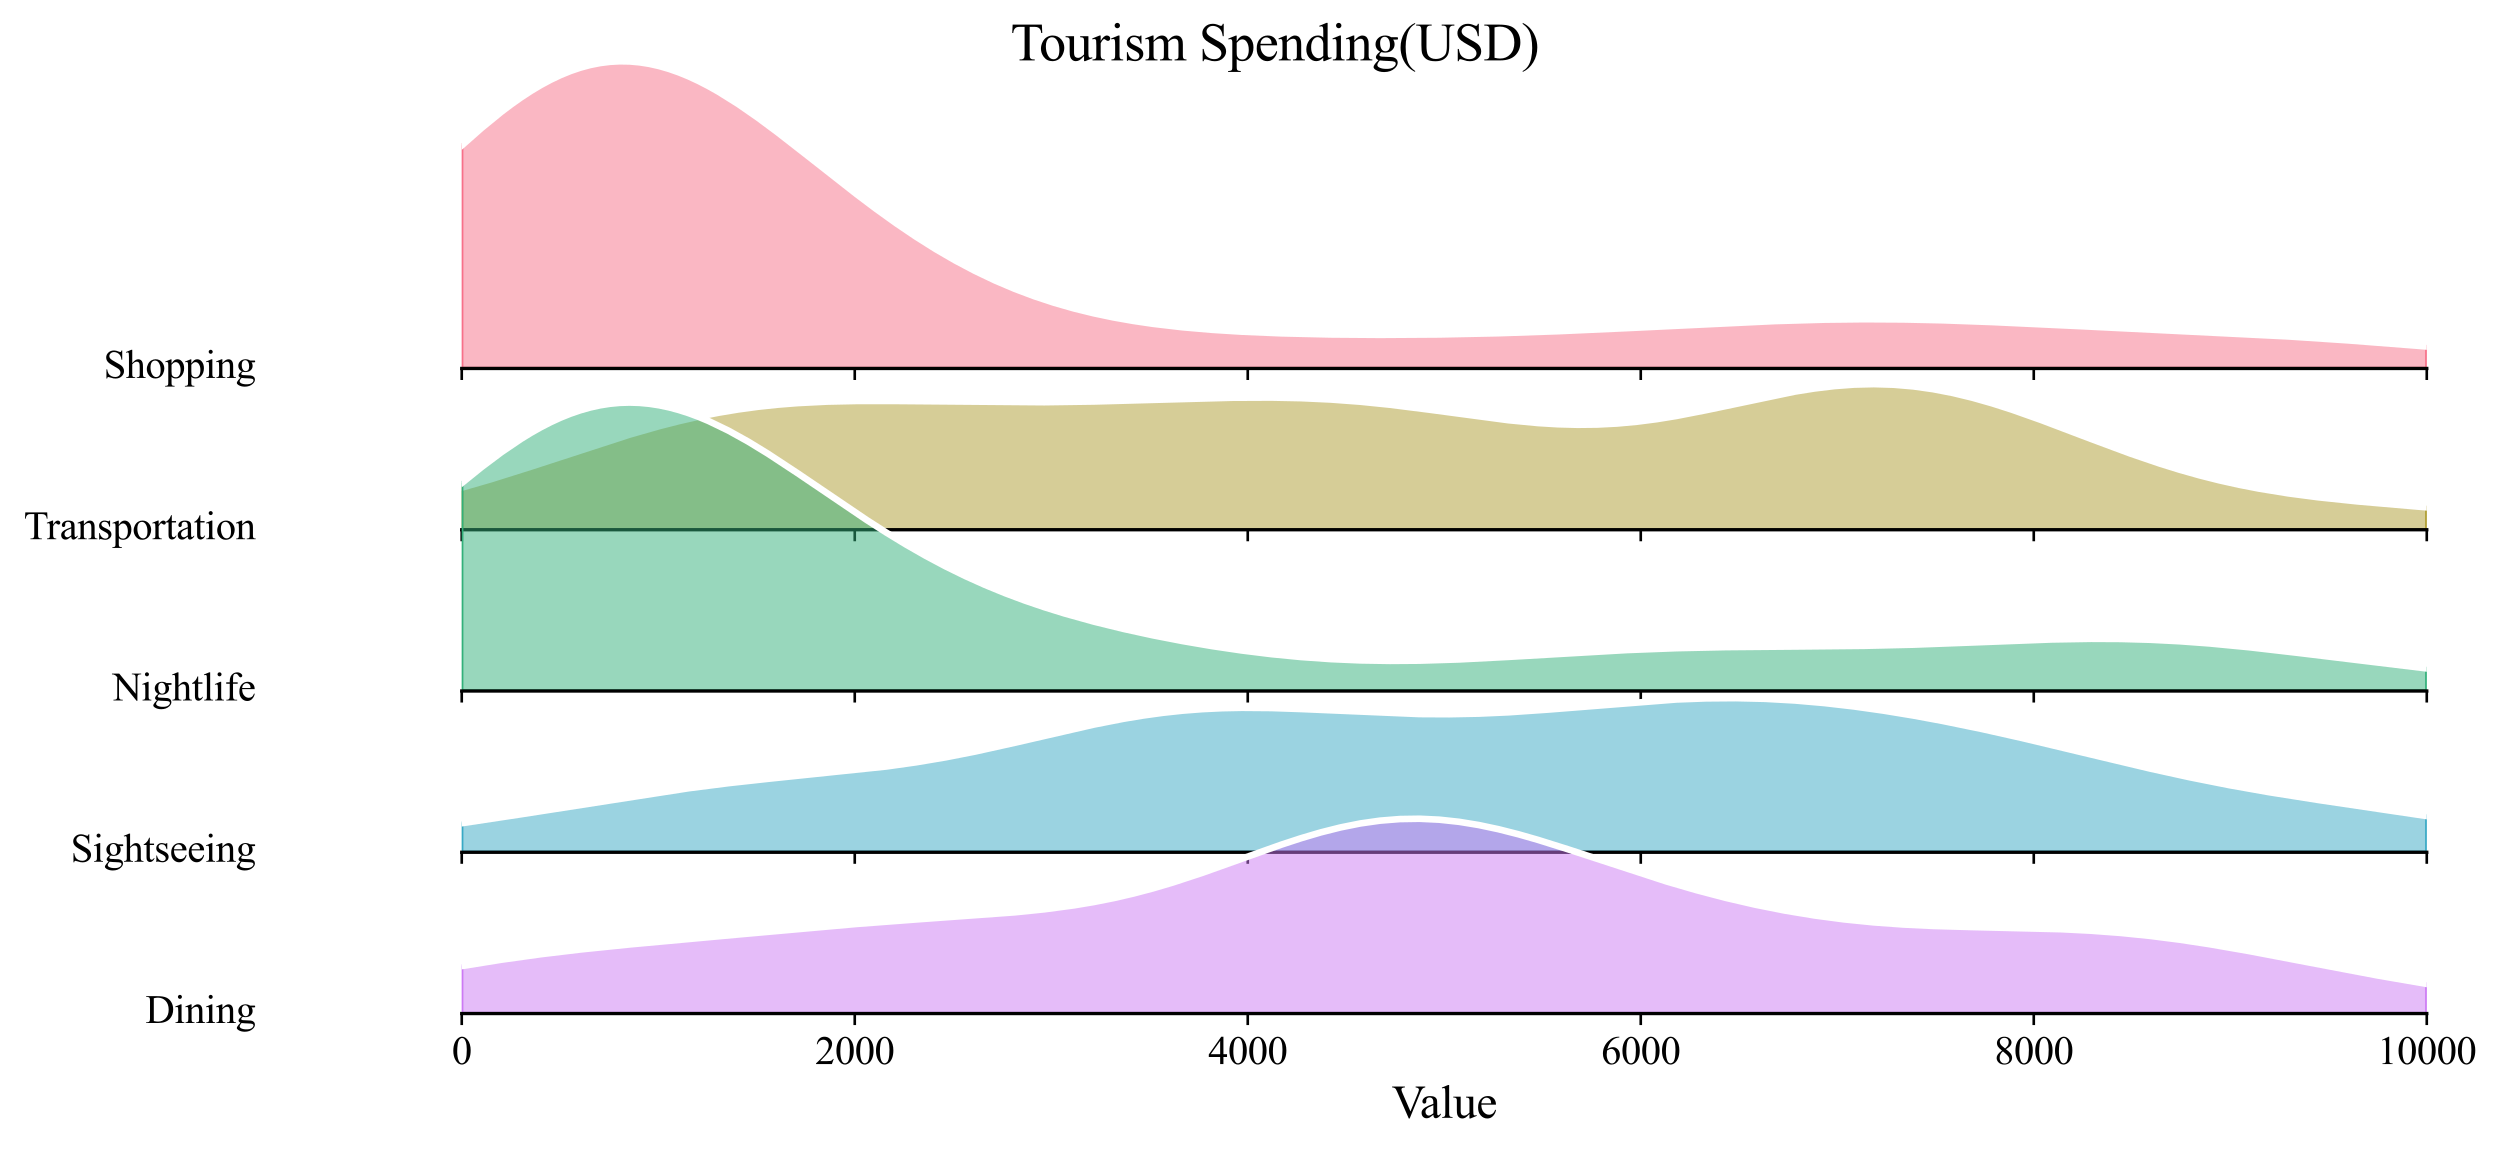 <?xml version="1.0" encoding="utf-8" standalone="no"?>
<!DOCTYPE svg PUBLIC "-//W3C//DTD SVG 1.1//EN"
  "http://www.w3.org/Graphics/SVG/1.1/DTD/svg11.dtd">
<svg xmlns:xlink="http://www.w3.org/1999/xlink" width="757.852pt" height="349.055pt" viewBox="0 0 757.852 349.055" xmlns="http://www.w3.org/2000/svg" version="1.1">
 <defs>
  <style type="text/css">*{stroke-linejoin: round; stroke-linecap: butt}</style>
 </defs>
 <g id="figure_1">
  <g id="patch_1">
   <path d="M 0 349.055 
L 757.852 349.055 
L 757.852 0 
L 0 0 
z
" style="fill: #ffffff"/>
  </g>
  <g id="axes_1">
   <g id="patch_2">
    <path d="M 139.973 111.693 
L 735.652 111.693 
L 735.652 13.92 
L 139.973 13.92 
L 139.973 111.693 
z
" style="fill: none; opacity: 0"/>
   </g>
   <g id="FillBetweenPolyCollection_1">
    <defs>
     <path id="mdd772e55a4" d="M 139.973 -304.949 
L 139.973 -237.362 
L 142.966 -237.362 
L 145.959 -237.362 
L 148.953 -237.362 
L 151.946 -237.362 
L 154.939 -237.362 
L 157.933 -237.362 
L 160.926 -237.362 
L 163.92 -237.362 
L 166.913 -237.362 
L 169.906 -237.362 
L 172.9 -237.362 
L 175.893 -237.362 
L 178.886 -237.362 
L 181.88 -237.362 
L 184.873 -237.362 
L 187.866 -237.362 
L 190.86 -237.362 
L 193.853 -237.362 
L 196.847 -237.362 
L 199.84 -237.362 
L 202.833 -237.362 
L 205.827 -237.362 
L 208.82 -237.362 
L 211.813 -237.362 
L 214.807 -237.362 
L 217.8 -237.362 
L 220.793 -237.362 
L 223.787 -237.362 
L 226.78 -237.362 
L 229.774 -237.362 
L 232.767 -237.362 
L 235.76 -237.362 
L 238.754 -237.362 
L 241.747 -237.362 
L 244.74 -237.362 
L 247.734 -237.362 
L 250.727 -237.362 
L 253.72 -237.362 
L 256.714 -237.362 
L 259.707 -237.362 
L 262.701 -237.362 
L 265.694 -237.362 
L 268.687 -237.362 
L 271.681 -237.362 
L 274.674 -237.362 
L 277.667 -237.362 
L 280.661 -237.362 
L 283.654 -237.362 
L 286.647 -237.362 
L 289.641 -237.362 
L 292.634 -237.362 
L 295.628 -237.362 
L 298.621 -237.362 
L 301.614 -237.362 
L 304.608 -237.362 
L 307.601 -237.362 
L 310.594 -237.362 
L 313.588 -237.362 
L 316.581 -237.362 
L 319.574 -237.362 
L 322.568 -237.362 
L 325.561 -237.362 
L 328.555 -237.362 
L 331.548 -237.362 
L 334.541 -237.362 
L 337.535 -237.362 
L 340.528 -237.362 
L 343.521 -237.362 
L 346.515 -237.362 
L 349.508 -237.362 
L 352.501 -237.362 
L 355.495 -237.362 
L 358.488 -237.362 
L 361.482 -237.362 
L 364.475 -237.362 
L 367.468 -237.362 
L 370.462 -237.362 
L 373.455 -237.362 
L 376.448 -237.362 
L 379.442 -237.362 
L 382.435 -237.362 
L 385.428 -237.362 
L 388.422 -237.362 
L 391.415 -237.362 
L 394.409 -237.362 
L 397.402 -237.362 
L 400.395 -237.362 
L 403.389 -237.362 
L 406.382 -237.362 
L 409.375 -237.362 
L 412.369 -237.362 
L 415.362 -237.362 
L 418.355 -237.362 
L 421.349 -237.362 
L 424.342 -237.362 
L 427.336 -237.362 
L 430.329 -237.362 
L 433.322 -237.362 
L 436.316 -237.362 
L 439.309 -237.362 
L 442.302 -237.362 
L 445.296 -237.362 
L 448.289 -237.362 
L 451.282 -237.362 
L 454.276 -237.362 
L 457.269 -237.362 
L 460.263 -237.362 
L 463.256 -237.362 
L 466.249 -237.362 
L 469.243 -237.362 
L 472.236 -237.362 
L 475.229 -237.362 
L 478.223 -237.362 
L 481.216 -237.362 
L 484.209 -237.362 
L 487.203 -237.362 
L 490.196 -237.362 
L 493.19 -237.362 
L 496.183 -237.362 
L 499.176 -237.362 
L 502.17 -237.362 
L 505.163 -237.362 
L 508.156 -237.362 
L 511.15 -237.362 
L 514.143 -237.362 
L 517.137 -237.362 
L 520.13 -237.362 
L 523.123 -237.362 
L 526.117 -237.362 
L 529.11 -237.362 
L 532.103 -237.362 
L 535.097 -237.362 
L 538.09 -237.362 
L 541.083 -237.362 
L 544.077 -237.362 
L 547.07 -237.362 
L 550.064 -237.362 
L 553.057 -237.362 
L 556.05 -237.362 
L 559.044 -237.362 
L 562.037 -237.362 
L 565.03 -237.362 
L 568.024 -237.362 
L 571.017 -237.362 
L 574.01 -237.362 
L 577.004 -237.362 
L 579.997 -237.362 
L 582.991 -237.362 
L 585.984 -237.362 
L 588.977 -237.362 
L 591.971 -237.362 
L 594.964 -237.362 
L 597.957 -237.362 
L 600.951 -237.362 
L 603.944 -237.362 
L 606.937 -237.362 
L 609.931 -237.362 
L 612.924 -237.362 
L 615.918 -237.362 
L 618.911 -237.362 
L 621.904 -237.362 
L 624.898 -237.362 
L 627.891 -237.362 
L 630.884 -237.362 
L 633.878 -237.362 
L 636.871 -237.362 
L 639.864 -237.362 
L 642.858 -237.362 
L 645.851 -237.362 
L 648.845 -237.362 
L 651.838 -237.362 
L 654.831 -237.362 
L 657.825 -237.362 
L 660.818 -237.362 
L 663.811 -237.362 
L 666.805 -237.362 
L 669.798 -237.362 
L 672.791 -237.362 
L 675.785 -237.362 
L 678.778 -237.362 
L 681.772 -237.362 
L 684.765 -237.362 
L 687.758 -237.362 
L 690.752 -237.362 
L 693.745 -237.362 
L 696.738 -237.362 
L 699.732 -237.362 
L 702.725 -237.362 
L 705.718 -237.362 
L 708.712 -237.362 
L 711.705 -237.362 
L 714.699 -237.362 
L 717.692 -237.362 
L 720.685 -237.362 
L 723.679 -237.362 
L 726.672 -237.362 
L 729.665 -237.362 
L 732.659 -237.362 
L 735.652 -237.362 
L 735.652 -244.007 
L 735.652 -244.007 
L 732.659 -244.254 
L 729.665 -244.498 
L 726.672 -244.739 
L 723.679 -244.976 
L 720.685 -245.209 
L 717.692 -245.437 
L 714.699 -245.66 
L 711.705 -245.878 
L 708.712 -246.09 
L 705.718 -246.296 
L 702.725 -246.497 
L 699.732 -246.691 
L 696.738 -246.879 
L 693.745 -247.062 
L 690.752 -247.238 
L 687.758 -247.41 
L 684.765 -247.575 
L 681.772 -247.737 
L 678.778 -247.893 
L 675.785 -248.046 
L 672.791 -248.195 
L 669.798 -248.341 
L 666.805 -248.484 
L 663.811 -248.626 
L 660.818 -248.766 
L 657.825 -248.905 
L 654.831 -249.043 
L 651.838 -249.182 
L 648.845 -249.32 
L 645.851 -249.46 
L 642.858 -249.6 
L 639.864 -249.741 
L 636.871 -249.883 
L 633.878 -250.025 
L 630.884 -250.169 
L 627.891 -250.313 
L 624.898 -250.457 
L 621.904 -250.601 
L 618.911 -250.744 
L 615.918 -250.886 
L 612.924 -251.025 
L 609.931 -251.161 
L 606.937 -251.294 
L 603.944 -251.422 
L 600.951 -251.544 
L 597.957 -251.66 
L 594.964 -251.769 
L 591.971 -251.869 
L 588.977 -251.961 
L 585.984 -252.042 
L 582.991 -252.113 
L 579.997 -252.173 
L 577.004 -252.221 
L 574.01 -252.257 
L 571.017 -252.281 
L 568.024 -252.291 
L 565.03 -252.289 
L 562.037 -252.274 
L 559.044 -252.246 
L 556.05 -252.205 
L 553.057 -252.153 
L 550.064 -252.088 
L 547.07 -252.012 
L 544.077 -251.926 
L 541.083 -251.829 
L 538.09 -251.723 
L 535.097 -251.609 
L 532.103 -251.487 
L 529.11 -251.359 
L 526.117 -251.224 
L 523.123 -251.084 
L 520.13 -250.94 
L 517.137 -250.793 
L 514.143 -250.643 
L 511.15 -250.492 
L 508.156 -250.339 
L 505.163 -250.186 
L 502.17 -250.034 
L 499.176 -249.882 
L 496.183 -249.732 
L 493.19 -249.584 
L 490.196 -249.439 
L 487.203 -249.297 
L 484.209 -249.159 
L 481.216 -249.024 
L 478.223 -248.894 
L 475.229 -248.768 
L 472.236 -248.647 
L 469.243 -248.532 
L 466.249 -248.422 
L 463.256 -248.318 
L 460.263 -248.22 
L 457.269 -248.127 
L 454.276 -248.042 
L 451.282 -247.962 
L 448.289 -247.89 
L 445.296 -247.824 
L 442.302 -247.765 
L 439.309 -247.713 
L 436.316 -247.668 
L 433.322 -247.631 
L 430.329 -247.6 
L 427.336 -247.577 
L 424.342 -247.561 
L 421.349 -247.553 
L 418.355 -247.552 
L 415.362 -247.558 
L 412.369 -247.573 
L 409.375 -247.595 
L 406.382 -247.626 
L 403.389 -247.666 
L 400.395 -247.714 
L 397.402 -247.772 
L 394.409 -247.84 
L 391.415 -247.919 
L 388.422 -248.01 
L 385.428 -248.114 
L 382.435 -248.231 
L 379.442 -248.364 
L 376.448 -248.512 
L 373.455 -248.679 
L 370.462 -248.866 
L 367.468 -249.074 
L 364.475 -249.306 
L 361.482 -249.563 
L 358.488 -249.848 
L 355.495 -250.163 
L 352.501 -250.511 
L 349.508 -250.894 
L 346.515 -251.315 
L 343.521 -251.776 
L 340.528 -252.281 
L 337.535 -252.832 
L 334.541 -253.432 
L 331.548 -254.084 
L 328.555 -254.791 
L 325.561 -255.555 
L 322.568 -256.38 
L 319.574 -257.267 
L 316.581 -258.22 
L 313.588 -259.241 
L 310.594 -260.332 
L 307.601 -261.494 
L 304.608 -262.731 
L 301.614 -264.042 
L 298.621 -265.431 
L 295.628 -266.896 
L 292.634 -268.439 
L 289.641 -270.06 
L 286.647 -271.758 
L 283.654 -273.532 
L 280.661 -275.381 
L 277.667 -277.303 
L 274.674 -279.294 
L 271.681 -281.352 
L 268.687 -283.471 
L 265.694 -285.648 
L 262.701 -287.875 
L 259.707 -290.148 
L 256.714 -292.458 
L 253.72 -294.798 
L 250.727 -297.157 
L 247.734 -299.528 
L 244.74 -301.899 
L 241.747 -304.259 
L 238.754 -306.597 
L 235.76 -308.899 
L 232.767 -311.154 
L 229.774 -313.349 
L 226.78 -315.469 
L 223.787 -317.501 
L 220.793 -319.431 
L 217.8 -321.247 
L 214.807 -322.934 
L 211.813 -324.481 
L 208.82 -325.874 
L 205.827 -327.101 
L 202.833 -328.153 
L 199.84 -329.02 
L 196.847 -329.693 
L 193.853 -330.164 
L 190.86 -330.428 
L 187.866 -330.479 
L 184.873 -330.317 
L 181.88 -329.938 
L 178.886 -329.343 
L 175.893 -328.534 
L 172.9 -327.515 
L 169.906 -326.292 
L 166.913 -324.87 
L 163.92 -323.258 
L 160.926 -321.467 
L 157.933 -319.506 
L 154.939 -317.389 
L 151.946 -315.129 
L 148.953 -312.74 
L 145.959 -310.236 
L 142.966 -307.634 
L 139.973 -304.949 
z
" style="stroke: #f77189"/>
    </defs>
    <g clip-path="url(#pd878f3be59)">
     <use xlink:href="#mdd772e55a4" x="0" y="349.055" style="fill: #f77189; fill-opacity: 0.5; stroke: #f77189"/>
    </g>
   </g>
   <g id="matplotlib.axis_1">
    <g id="xtick_1">
     <g id="line2d_1">
      <defs>
       <path id="m901fe88a02" d="M 0 0 
L 0 3.5 
" style="stroke: #000000; stroke-width: 0.8"/>
      </defs>
      <g>
       <use xlink:href="#m901fe88a02" x="139.973" y="111.693" style="stroke: #000000; stroke-width: 0.8"/>
      </g>
     </g>
    </g>
    <g id="xtick_2">
     <g id="line2d_2">
      <g>
       <use xlink:href="#m901fe88a02" x="259.108" y="111.693" style="stroke: #000000; stroke-width: 0.8"/>
      </g>
     </g>
    </g>
    <g id="xtick_3">
     <g id="line2d_3">
      <g>
       <use xlink:href="#m901fe88a02" x="378.244" y="111.693" style="stroke: #000000; stroke-width: 0.8"/>
      </g>
     </g>
    </g>
    <g id="xtick_4">
     <g id="line2d_4">
      <g>
       <use xlink:href="#m901fe88a02" x="497.38" y="111.693" style="stroke: #000000; stroke-width: 0.8"/>
      </g>
     </g>
    </g>
    <g id="xtick_5">
     <g id="line2d_5">
      <g>
       <use xlink:href="#m901fe88a02" x="616.516" y="111.693" style="stroke: #000000; stroke-width: 0.8"/>
      </g>
     </g>
    </g>
    <g id="xtick_6">
     <g id="line2d_6">
      <g>
       <use xlink:href="#m901fe88a02" x="735.652" y="111.693" style="stroke: #000000; stroke-width: 0.8"/>
      </g>
     </g>
    </g>
   </g>
   <g id="matplotlib.axis_2"/>
   <g id="line2d_7">
    <path d="M 139.973 44.106 
L 145.959 38.819 
L 151.946 33.926 
L 154.939 31.666 
L 157.933 29.549 
L 160.926 27.589 
L 163.92 25.797 
L 166.913 24.186 
L 169.906 22.764 
L 172.9 21.54 
L 175.893 20.521 
L 178.886 19.712 
L 181.88 19.118 
L 184.873 18.739 
L 187.866 18.576 
L 190.86 18.628 
L 193.853 18.892 
L 196.847 19.363 
L 199.84 20.035 
L 202.833 20.902 
L 205.827 21.954 
L 208.82 23.182 
L 211.813 24.575 
L 214.807 26.121 
L 217.8 27.808 
L 223.787 31.554 
L 229.774 35.707 
L 235.76 40.156 
L 244.74 47.156 
L 259.707 58.907 
L 265.694 63.408 
L 271.681 67.704 
L 277.667 71.752 
L 283.654 75.523 
L 289.641 78.995 
L 295.628 82.159 
L 301.614 85.013 
L 307.601 87.561 
L 313.588 89.814 
L 319.574 91.788 
L 325.561 93.5 
L 331.548 94.971 
L 337.535 96.223 
L 343.521 97.279 
L 349.508 98.162 
L 358.488 99.208 
L 367.468 99.981 
L 376.448 100.543 
L 388.422 101.045 
L 403.389 101.39 
L 418.355 101.504 
L 436.316 101.387 
L 454.276 101.014 
L 472.236 100.408 
L 493.19 99.471 
L 538.09 97.332 
L 553.057 96.903 
L 565.03 96.766 
L 577.004 96.834 
L 588.977 97.095 
L 603.944 97.633 
L 630.884 98.886 
L 693.745 101.994 
L 711.705 103.178 
L 732.659 104.801 
L 735.652 105.048 
L 735.652 105.048 
" clip-path="url(#pd878f3be59)" style="fill: none; stroke: #ffffff; stroke-width: 2; stroke-linecap: square"/>
   </g>
   <g id="line2d_8">
    <path d="M 139.973 111.693 
L 735.652 111.693 
" style="fill: none; stroke: #000000; stroke-linecap: square"/>
   </g>
   <g id="text_1">
    <g id="patch_3">
     <path d="M 27.459 121.114 
L 81.386 121.114 
L 81.386 102.272 
L 27.459 102.272 
z
" style="fill: #ffffff; opacity: 0.5"/>
    </g>
    <!-- Shopping -->
    <g transform="translate(31.419 114.565) scale(0.12 -0.12)">
     <defs>
      <path id="TimesNewRomanPSMT-53" d="M 2934 4334 
L 2934 2869 
L 2819 2869 
Q 2763 3291 2617 3541 
Q 2472 3791 2203 3937 
Q 1934 4084 1647 4084 
Q 1322 4084 1109 3886 
Q 897 3688 897 3434 
Q 897 3241 1031 3081 
Q 1225 2847 1953 2456 
Q 2547 2138 2764 1967 
Q 2981 1797 3098 1565 
Q 3216 1334 3216 1081 
Q 3216 600 2842 251 
Q 2469 -97 1881 -97 
Q 1697 -97 1534 -69 
Q 1438 -53 1133 45 
Q 828 144 747 144 
Q 669 144 623 97 
Q 578 50 556 -97 
L 441 -97 
L 441 1356 
L 556 1356 
Q 638 900 775 673 
Q 913 447 1195 297 
Q 1478 147 1816 147 
Q 2206 147 2432 353 
Q 2659 559 2659 841 
Q 2659 997 2573 1156 
Q 2488 1316 2306 1453 
Q 2184 1547 1640 1851 
Q 1097 2156 867 2337 
Q 638 2519 519 2737 
Q 400 2956 400 3219 
Q 400 3675 750 4004 
Q 1100 4334 1641 4334 
Q 1978 4334 2356 4169 
Q 2531 4091 2603 4091 
Q 2684 4091 2736 4139 
Q 2788 4188 2819 4334 
L 2934 4334 
z
" transform="scale(0.016)"/>
      <path id="TimesNewRomanPSMT-68" d="M 1041 4444 
L 1041 2350 
Q 1388 2731 1591 2839 
Q 1794 2947 1997 2947 
Q 2241 2947 2416 2812 
Q 2591 2678 2675 2391 
Q 2734 2191 2734 1659 
L 2734 647 
Q 2734 375 2778 275 
Q 2809 200 2884 156 
Q 2959 113 3159 113 
L 3159 0 
L 1753 0 
L 1753 113 
L 1819 113 
Q 2019 113 2097 173 
Q 2175 234 2206 353 
Q 2216 403 2216 647 
L 2216 1659 
Q 2216 2128 2167 2275 
Q 2119 2422 2012 2495 
Q 1906 2569 1756 2569 
Q 1603 2569 1437 2487 
Q 1272 2406 1041 2159 
L 1041 647 
Q 1041 353 1073 281 
Q 1106 209 1195 161 
Q 1284 113 1503 113 
L 1503 0 
L 84 0 
L 84 113 
Q 275 113 384 172 
Q 447 203 484 290 
Q 522 378 522 647 
L 522 3238 
Q 522 3728 498 3840 
Q 475 3953 426 3993 
Q 378 4034 297 4034 
Q 231 4034 84 3984 
L 41 4094 
L 897 4444 
L 1041 4444 
z
" transform="scale(0.016)"/>
      <path id="TimesNewRomanPSMT-6f" d="M 1600 2947 
Q 2250 2947 2644 2453 
Q 2978 2031 2978 1484 
Q 2978 1100 2793 706 
Q 2609 313 2286 112 
Q 1963 -88 1566 -88 
Q 919 -88 538 428 
Q 216 863 216 1403 
Q 216 1797 411 2186 
Q 606 2575 925 2761 
Q 1244 2947 1600 2947 
z
M 1503 2744 
Q 1338 2744 1170 2645 
Q 1003 2547 900 2300 
Q 797 2053 797 1666 
Q 797 1041 1045 587 
Q 1294 134 1700 134 
Q 2003 134 2200 384 
Q 2397 634 2397 1244 
Q 2397 2006 2069 2444 
Q 1847 2744 1503 2744 
z
" transform="scale(0.016)"/>
      <path id="TimesNewRomanPSMT-70" d="M -6 2578 
L 875 2934 
L 994 2934 
L 994 2266 
Q 1216 2644 1439 2795 
Q 1663 2947 1909 2947 
Q 2341 2947 2628 2609 
Q 2981 2197 2981 1534 
Q 2981 794 2556 309 
Q 2206 -88 1675 -88 
Q 1444 -88 1275 -22 
Q 1150 25 994 166 
L 994 -706 
Q 994 -1000 1030 -1079 
Q 1066 -1159 1155 -1206 
Q 1244 -1253 1478 -1253 
L 1478 -1369 
L -22 -1369 
L -22 -1253 
L 56 -1253 
Q 228 -1256 350 -1188 
Q 409 -1153 442 -1076 
Q 475 -1000 475 -688 
L 475 2019 
Q 475 2297 450 2372 
Q 425 2447 370 2484 
Q 316 2522 222 2522 
Q 147 2522 31 2478 
L -6 2578 
z
M 994 2081 
L 994 1013 
Q 994 666 1022 556 
Q 1066 375 1236 237 
Q 1406 100 1666 100 
Q 1978 100 2172 344 
Q 2425 663 2425 1241 
Q 2425 1897 2138 2250 
Q 1938 2494 1663 2494 
Q 1513 2494 1366 2419 
Q 1253 2363 994 2081 
z
" transform="scale(0.016)"/>
      <path id="TimesNewRomanPSMT-69" d="M 928 4444 
Q 1059 4444 1151 4351 
Q 1244 4259 1244 4128 
Q 1244 3997 1151 3903 
Q 1059 3809 928 3809 
Q 797 3809 703 3903 
Q 609 3997 609 4128 
Q 609 4259 701 4351 
Q 794 4444 928 4444 
z
M 1188 2947 
L 1188 647 
Q 1188 378 1227 289 
Q 1266 200 1342 156 
Q 1419 113 1622 113 
L 1622 0 
L 231 0 
L 231 113 
Q 441 113 512 153 
Q 584 194 626 287 
Q 669 381 669 647 
L 669 1750 
Q 669 2216 641 2353 
Q 619 2453 572 2492 
Q 525 2531 444 2531 
Q 356 2531 231 2484 
L 188 2597 
L 1050 2947 
L 1188 2947 
z
" transform="scale(0.016)"/>
      <path id="TimesNewRomanPSMT-6e" d="M 1034 2341 
Q 1538 2947 1994 2947 
Q 2228 2947 2397 2830 
Q 2566 2713 2666 2444 
Q 2734 2256 2734 1869 
L 2734 647 
Q 2734 375 2778 278 
Q 2813 200 2889 156 
Q 2966 113 3172 113 
L 3172 0 
L 1756 0 
L 1756 113 
L 1816 113 
Q 2016 113 2095 173 
Q 2175 234 2206 353 
Q 2219 400 2219 647 
L 2219 1819 
Q 2219 2209 2117 2386 
Q 2016 2563 1775 2563 
Q 1403 2563 1034 2156 
L 1034 647 
Q 1034 356 1069 288 
Q 1113 197 1189 155 
Q 1266 113 1500 113 
L 1500 0 
L 84 0 
L 84 113 
L 147 113 
Q 366 113 442 223 
Q 519 334 519 647 
L 519 1709 
Q 519 2225 495 2337 
Q 472 2450 423 2490 
Q 375 2531 294 2531 
Q 206 2531 84 2484 
L 38 2597 
L 900 2947 
L 1034 2947 
L 1034 2341 
z
" transform="scale(0.016)"/>
      <path id="TimesNewRomanPSMT-67" d="M 966 1044 
Q 703 1172 562 1401 
Q 422 1631 422 1909 
Q 422 2334 742 2640 
Q 1063 2947 1563 2947 
Q 1972 2947 2272 2747 
L 2878 2747 
Q 3013 2747 3034 2739 
Q 3056 2731 3066 2713 
Q 3084 2684 3084 2613 
Q 3084 2531 3069 2500 
Q 3059 2484 3036 2475 
Q 3013 2466 2878 2466 
L 2506 2466 
Q 2681 2241 2681 1891 
Q 2681 1491 2375 1206 
Q 2069 922 1553 922 
Q 1341 922 1119 984 
Q 981 866 932 777 
Q 884 688 884 625 
Q 884 572 936 522 
Q 988 472 1138 450 
Q 1225 438 1575 428 
Q 2219 413 2409 384 
Q 2700 344 2873 169 
Q 3047 -6 3047 -263 
Q 3047 -616 2716 -925 
Q 2228 -1381 1444 -1381 
Q 841 -1381 425 -1109 
Q 191 -953 191 -784 
Q 191 -709 225 -634 
Q 278 -519 444 -313 
Q 466 -284 763 25 
Q 600 122 533 198 
Q 466 275 466 372 
Q 466 481 555 628 
Q 644 775 966 1044 
z
M 1509 2797 
Q 1278 2797 1122 2612 
Q 966 2428 966 2047 
Q 966 1553 1178 1281 
Q 1341 1075 1591 1075 
Q 1828 1075 1981 1253 
Q 2134 1431 2134 1813 
Q 2134 2309 1919 2591 
Q 1759 2797 1509 2797 
z
M 934 0 
Q 788 -159 713 -296 
Q 638 -434 638 -550 
Q 638 -700 819 -813 
Q 1131 -1006 1722 -1006 
Q 2284 -1006 2551 -807 
Q 2819 -609 2819 -384 
Q 2819 -222 2659 -153 
Q 2497 -84 2016 -72 
Q 1313 -53 934 0 
z
" transform="scale(0.016)"/>
     </defs>
     <use xlink:href="#TimesNewRomanPSMT-53"/>
     <use xlink:href="#TimesNewRomanPSMT-68" transform="translate(55.615 0)"/>
     <use xlink:href="#TimesNewRomanPSMT-6f" transform="translate(105.615 0)"/>
     <use xlink:href="#TimesNewRomanPSMT-70" transform="translate(155.615 0)"/>
     <use xlink:href="#TimesNewRomanPSMT-70" transform="translate(205.615 0)"/>
     <use xlink:href="#TimesNewRomanPSMT-69" transform="translate(255.615 0)"/>
     <use xlink:href="#TimesNewRomanPSMT-6e" transform="translate(283.398 0)"/>
     <use xlink:href="#TimesNewRomanPSMT-67" transform="translate(333.398 0)"/>
    </g>
   </g>
  </g>
  <g id="axes_2">
   <g id="patch_4">
    <path d="M 139.973 160.58 
L 735.652 160.58 
L 735.652 62.807 
L 139.973 62.807 
L 139.973 160.58 
z
" style="fill: none; opacity: 0"/>
   </g>
   <g id="FillBetweenPolyCollection_2">
    <defs>
     <path id="m10fb74f613" d="M 139.973 -201.225 
L 139.973 -188.475 
L 142.966 -188.475 
L 145.959 -188.475 
L 148.953 -188.475 
L 151.946 -188.475 
L 154.939 -188.475 
L 157.933 -188.475 
L 160.926 -188.475 
L 163.92 -188.475 
L 166.913 -188.475 
L 169.906 -188.475 
L 172.9 -188.475 
L 175.893 -188.475 
L 178.886 -188.475 
L 181.88 -188.475 
L 184.873 -188.475 
L 187.866 -188.475 
L 190.86 -188.475 
L 193.853 -188.475 
L 196.847 -188.475 
L 199.84 -188.475 
L 202.833 -188.475 
L 205.827 -188.475 
L 208.82 -188.475 
L 211.813 -188.475 
L 214.807 -188.475 
L 217.8 -188.475 
L 220.793 -188.475 
L 223.787 -188.475 
L 226.78 -188.475 
L 229.774 -188.475 
L 232.767 -188.475 
L 235.76 -188.475 
L 238.754 -188.475 
L 241.747 -188.475 
L 244.74 -188.475 
L 247.734 -188.475 
L 250.727 -188.475 
L 253.72 -188.475 
L 256.714 -188.475 
L 259.707 -188.475 
L 262.701 -188.475 
L 265.694 -188.475 
L 268.687 -188.475 
L 271.681 -188.475 
L 274.674 -188.475 
L 277.667 -188.475 
L 280.661 -188.475 
L 283.654 -188.475 
L 286.647 -188.475 
L 289.641 -188.475 
L 292.634 -188.475 
L 295.628 -188.475 
L 298.621 -188.475 
L 301.614 -188.475 
L 304.608 -188.475 
L 307.601 -188.475 
L 310.594 -188.475 
L 313.588 -188.475 
L 316.581 -188.475 
L 319.574 -188.475 
L 322.568 -188.475 
L 325.561 -188.475 
L 328.555 -188.475 
L 331.548 -188.475 
L 334.541 -188.475 
L 337.535 -188.475 
L 340.528 -188.475 
L 343.521 -188.475 
L 346.515 -188.475 
L 349.508 -188.475 
L 352.501 -188.475 
L 355.495 -188.475 
L 358.488 -188.475 
L 361.482 -188.475 
L 364.475 -188.475 
L 367.468 -188.475 
L 370.462 -188.475 
L 373.455 -188.475 
L 376.448 -188.475 
L 379.442 -188.475 
L 382.435 -188.475 
L 385.428 -188.475 
L 388.422 -188.475 
L 391.415 -188.475 
L 394.409 -188.475 
L 397.402 -188.475 
L 400.395 -188.475 
L 403.389 -188.475 
L 406.382 -188.475 
L 409.375 -188.475 
L 412.369 -188.475 
L 415.362 -188.475 
L 418.355 -188.475 
L 421.349 -188.475 
L 424.342 -188.475 
L 427.336 -188.475 
L 430.329 -188.475 
L 433.322 -188.475 
L 436.316 -188.475 
L 439.309 -188.475 
L 442.302 -188.475 
L 445.296 -188.475 
L 448.289 -188.475 
L 451.282 -188.475 
L 454.276 -188.475 
L 457.269 -188.475 
L 460.263 -188.475 
L 463.256 -188.475 
L 466.249 -188.475 
L 469.243 -188.475 
L 472.236 -188.475 
L 475.229 -188.475 
L 478.223 -188.475 
L 481.216 -188.475 
L 484.209 -188.475 
L 487.203 -188.475 
L 490.196 -188.475 
L 493.19 -188.475 
L 496.183 -188.475 
L 499.176 -188.475 
L 502.17 -188.475 
L 505.163 -188.475 
L 508.156 -188.475 
L 511.15 -188.475 
L 514.143 -188.475 
L 517.137 -188.475 
L 520.13 -188.475 
L 523.123 -188.475 
L 526.117 -188.475 
L 529.11 -188.475 
L 532.103 -188.475 
L 535.097 -188.475 
L 538.09 -188.475 
L 541.083 -188.475 
L 544.077 -188.475 
L 547.07 -188.475 
L 550.064 -188.475 
L 553.057 -188.475 
L 556.05 -188.475 
L 559.044 -188.475 
L 562.037 -188.475 
L 565.03 -188.475 
L 568.024 -188.475 
L 571.017 -188.475 
L 574.01 -188.475 
L 577.004 -188.475 
L 579.997 -188.475 
L 582.991 -188.475 
L 585.984 -188.475 
L 588.977 -188.475 
L 591.971 -188.475 
L 594.964 -188.475 
L 597.957 -188.475 
L 600.951 -188.475 
L 603.944 -188.475 
L 606.937 -188.475 
L 609.931 -188.475 
L 612.924 -188.475 
L 615.918 -188.475 
L 618.911 -188.475 
L 621.904 -188.475 
L 624.898 -188.475 
L 627.891 -188.475 
L 630.884 -188.475 
L 633.878 -188.475 
L 636.871 -188.475 
L 639.864 -188.475 
L 642.858 -188.475 
L 645.851 -188.475 
L 648.845 -188.475 
L 651.838 -188.475 
L 654.831 -188.475 
L 657.825 -188.475 
L 660.818 -188.475 
L 663.811 -188.475 
L 666.805 -188.475 
L 669.798 -188.475 
L 672.791 -188.475 
L 675.785 -188.475 
L 678.778 -188.475 
L 681.772 -188.475 
L 684.765 -188.475 
L 687.758 -188.475 
L 690.752 -188.475 
L 693.745 -188.475 
L 696.738 -188.475 
L 699.732 -188.475 
L 702.725 -188.475 
L 705.718 -188.475 
L 708.712 -188.475 
L 711.705 -188.475 
L 714.699 -188.475 
L 717.692 -188.475 
L 720.685 -188.475 
L 723.679 -188.475 
L 726.672 -188.475 
L 729.665 -188.475 
L 732.659 -188.475 
L 735.652 -188.475 
L 735.652 -195.258 
L 735.652 -195.258 
L 732.659 -195.502 
L 729.665 -195.749 
L 726.672 -195.998 
L 723.679 -196.251 
L 720.685 -196.51 
L 717.692 -196.776 
L 714.699 -197.053 
L 711.705 -197.342 
L 708.712 -197.646 
L 705.718 -197.967 
L 702.725 -198.309 
L 699.732 -198.674 
L 696.738 -199.065 
L 693.745 -199.484 
L 690.752 -199.936 
L 687.758 -200.421 
L 684.765 -200.943 
L 681.772 -201.505 
L 678.778 -202.107 
L 675.785 -202.751 
L 672.791 -203.439 
L 669.798 -204.171 
L 666.805 -204.948 
L 663.811 -205.769 
L 660.818 -206.634 
L 657.825 -207.542 
L 654.831 -208.49 
L 651.838 -209.476 
L 648.845 -210.497 
L 645.851 -211.55 
L 642.858 -212.632 
L 639.864 -213.736 
L 636.871 -214.86 
L 633.878 -215.997 
L 630.884 -217.142 
L 627.891 -218.288 
L 624.898 -219.431 
L 621.904 -220.563 
L 618.911 -221.679 
L 615.918 -222.771 
L 612.924 -223.833 
L 609.931 -224.859 
L 606.937 -225.843 
L 603.944 -226.779 
L 600.951 -227.66 
L 597.957 -228.482 
L 594.964 -229.24 
L 591.971 -229.929 
L 588.977 -230.545 
L 585.984 -231.084 
L 582.991 -231.545 
L 579.997 -231.925 
L 577.004 -232.222 
L 574.01 -232.435 
L 571.017 -232.566 
L 568.024 -232.613 
L 565.03 -232.58 
L 562.037 -232.467 
L 559.044 -232.278 
L 556.05 -232.017 
L 553.057 -231.688 
L 550.064 -231.296 
L 547.07 -230.846 
L 544.077 -230.344 
L 541.083 -229.798 
L 538.09 -229.214 
L 535.097 -228.6 
L 532.103 -227.962 
L 529.11 -227.31 
L 526.117 -226.65 
L 523.123 -225.99 
L 520.13 -225.338 
L 517.137 -224.702 
L 514.143 -224.088 
L 511.15 -223.503 
L 508.156 -222.953 
L 505.163 -222.445 
L 502.17 -221.982 
L 499.176 -221.57 
L 496.183 -221.211 
L 493.19 -220.909 
L 490.196 -220.666 
L 487.203 -220.482 
L 484.209 -220.359 
L 481.216 -220.295 
L 478.223 -220.291 
L 475.229 -220.343 
L 472.236 -220.449 
L 469.243 -220.607 
L 466.249 -220.812 
L 463.256 -221.061 
L 460.263 -221.349 
L 457.269 -221.671 
L 454.276 -222.022 
L 451.282 -222.396 
L 448.289 -222.79 
L 445.296 -223.197 
L 442.302 -223.612 
L 439.309 -224.031 
L 436.316 -224.448 
L 433.322 -224.86 
L 430.329 -225.261 
L 427.336 -225.649 
L 424.342 -226.02 
L 421.349 -226.37 
L 418.355 -226.699 
L 415.362 -227.002 
L 412.369 -227.28 
L 409.375 -227.53 
L 406.382 -227.752 
L 403.389 -227.946 
L 400.395 -228.112 
L 397.402 -228.249 
L 394.409 -228.36 
L 391.415 -228.444 
L 388.422 -228.503 
L 385.428 -228.539 
L 382.435 -228.553 
L 379.442 -228.548 
L 376.448 -228.524 
L 373.455 -228.484 
L 370.462 -228.431 
L 367.468 -228.366 
L 364.475 -228.29 
L 361.482 -228.208 
L 358.488 -228.119 
L 355.495 -228.027 
L 352.501 -227.933 
L 349.508 -227.839 
L 346.515 -227.745 
L 343.521 -227.655 
L 340.528 -227.569 
L 337.535 -227.487 
L 334.541 -227.412 
L 331.548 -227.344 
L 328.555 -227.284 
L 325.561 -227.232 
L 322.568 -227.189 
L 319.574 -227.155 
L 316.581 -227.13 
L 313.588 -227.114 
L 310.594 -227.107 
L 307.601 -227.109 
L 304.608 -227.119 
L 301.614 -227.137 
L 298.621 -227.162 
L 295.628 -227.193 
L 292.634 -227.229 
L 289.641 -227.269 
L 286.647 -227.312 
L 283.654 -227.355 
L 280.661 -227.398 
L 277.667 -227.439 
L 274.674 -227.474 
L 271.681 -227.504 
L 268.687 -227.524 
L 265.694 -227.532 
L 262.701 -227.527 
L 259.707 -227.504 
L 256.714 -227.462 
L 253.72 -227.398 
L 250.727 -227.308 
L 247.734 -227.19 
L 244.74 -227.042 
L 241.747 -226.86 
L 238.754 -226.641 
L 235.76 -226.384 
L 232.767 -226.087 
L 229.774 -225.747 
L 226.78 -225.364 
L 223.787 -224.935 
L 220.793 -224.46 
L 217.8 -223.939 
L 214.807 -223.371 
L 211.813 -222.758 
L 208.82 -222.099 
L 205.827 -221.397 
L 202.833 -220.653 
L 199.84 -219.869 
L 196.847 -219.048 
L 193.853 -218.193 
L 190.86 -217.306 
L 187.866 -216.392 
L 184.873 -215.455 
L 181.88 -214.498 
L 178.886 -213.524 
L 175.893 -212.54 
L 172.9 -211.548 
L 169.906 -210.553 
L 166.913 -209.558 
L 163.92 -208.569 
L 160.926 -207.588 
L 157.933 -206.619 
L 154.939 -205.665 
L 151.946 -204.73 
L 148.953 -203.816 
L 145.959 -202.926 
L 142.966 -202.061 
L 139.973 -201.225 
z
" style="stroke: #ae9d31"/>
    </defs>
    <g clip-path="url(#pb87992cb11)">
     <use xlink:href="#m10fb74f613" x="0" y="349.055" style="fill: #ae9d31; fill-opacity: 0.5; stroke: #ae9d31"/>
    </g>
   </g>
   <g id="matplotlib.axis_3">
    <g id="xtick_7">
     <g id="line2d_9">
      <g>
       <use xlink:href="#m901fe88a02" x="139.973" y="160.58" style="stroke: #000000; stroke-width: 0.8"/>
      </g>
     </g>
    </g>
    <g id="xtick_8">
     <g id="line2d_10">
      <g>
       <use xlink:href="#m901fe88a02" x="259.108" y="160.58" style="stroke: #000000; stroke-width: 0.8"/>
      </g>
     </g>
    </g>
    <g id="xtick_9">
     <g id="line2d_11">
      <g>
       <use xlink:href="#m901fe88a02" x="378.244" y="160.58" style="stroke: #000000; stroke-width: 0.8"/>
      </g>
     </g>
    </g>
    <g id="xtick_10">
     <g id="line2d_12">
      <g>
       <use xlink:href="#m901fe88a02" x="497.38" y="160.58" style="stroke: #000000; stroke-width: 0.8"/>
      </g>
     </g>
    </g>
    <g id="xtick_11">
     <g id="line2d_13">
      <g>
       <use xlink:href="#m901fe88a02" x="616.516" y="160.58" style="stroke: #000000; stroke-width: 0.8"/>
      </g>
     </g>
    </g>
    <g id="xtick_12">
     <g id="line2d_14">
      <g>
       <use xlink:href="#m901fe88a02" x="735.652" y="160.58" style="stroke: #000000; stroke-width: 0.8"/>
      </g>
     </g>
    </g>
   </g>
   <g id="matplotlib.axis_4"/>
   <g id="line2d_15">
    <path d="M 139.973 147.831 
L 148.953 145.239 
L 160.926 141.468 
L 190.86 131.749 
L 199.84 129.186 
L 205.827 127.658 
L 211.813 126.298 
L 217.8 125.117 
L 223.787 124.121 
L 229.774 123.308 
L 235.76 122.671 
L 241.747 122.196 
L 250.727 121.747 
L 259.707 121.551 
L 271.681 121.552 
L 316.581 121.926 
L 331.548 121.711 
L 349.508 121.217 
L 373.455 120.571 
L 385.428 120.516 
L 394.409 120.695 
L 403.389 121.109 
L 412.369 121.775 
L 421.349 122.685 
L 433.322 124.196 
L 457.269 127.385 
L 466.249 128.243 
L 472.236 128.606 
L 478.223 128.765 
L 484.209 128.697 
L 490.196 128.39 
L 496.183 127.844 
L 502.17 127.073 
L 508.156 126.102 
L 517.137 124.354 
L 544.077 118.711 
L 550.064 117.76 
L 556.05 117.038 
L 562.037 116.588 
L 568.024 116.442 
L 574.01 116.62 
L 579.997 117.131 
L 585.984 117.971 
L 591.971 119.127 
L 597.957 120.573 
L 603.944 122.277 
L 609.931 124.196 
L 618.911 127.376 
L 633.878 133.059 
L 645.851 137.505 
L 654.831 140.566 
L 660.818 142.421 
L 666.805 144.107 
L 672.791 145.616 
L 678.778 146.949 
L 684.765 148.112 
L 693.745 149.571 
L 702.725 150.746 
L 714.699 152.002 
L 732.659 153.553 
L 735.652 153.798 
L 735.652 153.798 
" clip-path="url(#pb87992cb11)" style="fill: none; stroke: #ffffff; stroke-width: 2; stroke-linecap: square"/>
   </g>
   <g id="line2d_16">
    <path d="M 139.973 160.58 
L 735.652 160.58 
" style="fill: none; stroke: #000000; stroke-linecap: square"/>
   </g>
   <g id="text_2">
    <g id="patch_5">
     <path d="M 3.24 169.99 
L 81.386 169.99 
L 81.386 151.17 
L 3.24 151.17 
z
" style="fill: #ffffff; opacity: 0.5"/>
    </g>
    <!-- Transportation -->
    <g transform="translate(7.2 163.463) scale(0.12 -0.12)">
     <defs>
      <path id="TimesNewRomanPSMT-54" d="M 3703 4238 
L 3750 3244 
L 3631 3244 
Q 3597 3506 3538 3619 
Q 3441 3800 3280 3886 
Q 3119 3972 2856 3972 
L 2259 3972 
L 2259 734 
Q 2259 344 2344 247 
Q 2463 116 2709 116 
L 2856 116 
L 2856 0 
L 1059 0 
L 1059 116 
L 1209 116 
Q 1478 116 1591 278 
Q 1659 378 1659 734 
L 1659 3972 
L 1150 3972 
Q 853 3972 728 3928 
Q 566 3869 450 3700 
Q 334 3531 313 3244 
L 194 3244 
L 244 4238 
L 3703 4238 
z
" transform="scale(0.016)"/>
      <path id="TimesNewRomanPSMT-72" d="M 1038 2947 
L 1038 2303 
Q 1397 2947 1775 2947 
Q 1947 2947 2059 2842 
Q 2172 2738 2172 2600 
Q 2172 2478 2090 2393 
Q 2009 2309 1897 2309 
Q 1788 2309 1652 2417 
Q 1516 2525 1450 2525 
Q 1394 2525 1328 2463 
Q 1188 2334 1038 2041 
L 1038 669 
Q 1038 431 1097 309 
Q 1138 225 1241 169 
Q 1344 113 1538 113 
L 1538 0 
L 72 0 
L 72 113 
Q 291 113 397 181 
Q 475 231 506 341 
Q 522 394 522 644 
L 522 1753 
Q 522 2253 501 2348 
Q 481 2444 426 2487 
Q 372 2531 291 2531 
Q 194 2531 72 2484 
L 41 2597 
L 906 2947 
L 1038 2947 
z
" transform="scale(0.016)"/>
      <path id="TimesNewRomanPSMT-61" d="M 1822 413 
Q 1381 72 1269 19 
Q 1100 -59 909 -59 
Q 613 -59 420 144 
Q 228 347 228 678 
Q 228 888 322 1041 
Q 450 1253 767 1440 
Q 1084 1628 1822 1897 
L 1822 2009 
Q 1822 2438 1686 2597 
Q 1550 2756 1291 2756 
Q 1094 2756 978 2650 
Q 859 2544 859 2406 
L 866 2225 
Q 866 2081 792 2003 
Q 719 1925 600 1925 
Q 484 1925 411 2006 
Q 338 2088 338 2228 
Q 338 2497 613 2722 
Q 888 2947 1384 2947 
Q 1766 2947 2009 2819 
Q 2194 2722 2281 2516 
Q 2338 2381 2338 1966 
L 2338 994 
Q 2338 584 2353 492 
Q 2369 400 2405 369 
Q 2441 338 2488 338 
Q 2538 338 2575 359 
Q 2641 400 2828 588 
L 2828 413 
Q 2478 -56 2159 -56 
Q 2006 -56 1915 50 
Q 1825 156 1822 413 
z
M 1822 616 
L 1822 1706 
Q 1350 1519 1213 1441 
Q 966 1303 859 1153 
Q 753 1003 753 825 
Q 753 600 887 451 
Q 1022 303 1197 303 
Q 1434 303 1822 616 
z
" transform="scale(0.016)"/>
      <path id="TimesNewRomanPSMT-73" d="M 2050 2947 
L 2050 1972 
L 1947 1972 
Q 1828 2431 1642 2597 
Q 1456 2763 1169 2763 
Q 950 2763 815 2647 
Q 681 2531 681 2391 
Q 681 2216 781 2091 
Q 878 1963 1175 1819 
L 1631 1597 
Q 2266 1288 2266 781 
Q 2266 391 1970 151 
Q 1675 -88 1309 -88 
Q 1047 -88 709 6 
Q 606 38 541 38 
Q 469 38 428 -44 
L 325 -44 
L 325 978 
L 428 978 
Q 516 541 762 319 
Q 1009 97 1316 97 
Q 1531 97 1667 223 
Q 1803 350 1803 528 
Q 1803 744 1651 891 
Q 1500 1038 1047 1263 
Q 594 1488 453 1669 
Q 313 1847 313 2119 
Q 313 2472 555 2709 
Q 797 2947 1181 2947 
Q 1350 2947 1591 2875 
Q 1750 2828 1803 2828 
Q 1853 2828 1881 2850 
Q 1909 2872 1947 2947 
L 2050 2947 
z
" transform="scale(0.016)"/>
      <path id="TimesNewRomanPSMT-74" d="M 1031 3803 
L 1031 2863 
L 1700 2863 
L 1700 2644 
L 1031 2644 
L 1031 788 
Q 1031 509 1111 412 
Q 1191 316 1316 316 
Q 1419 316 1516 380 
Q 1613 444 1666 569 
L 1788 569 
Q 1678 263 1478 108 
Q 1278 -47 1066 -47 
Q 922 -47 784 33 
Q 647 113 581 261 
Q 516 409 516 719 
L 516 2644 
L 63 2644 
L 63 2747 
Q 234 2816 414 2980 
Q 594 3144 734 3369 
Q 806 3488 934 3803 
L 1031 3803 
z
" transform="scale(0.016)"/>
     </defs>
     <use xlink:href="#TimesNewRomanPSMT-54"/>
     <use xlink:href="#TimesNewRomanPSMT-72" transform="translate(57.584 0)"/>
     <use xlink:href="#TimesNewRomanPSMT-61" transform="translate(90.885 0)"/>
     <use xlink:href="#TimesNewRomanPSMT-6e" transform="translate(135.27 0)"/>
     <use xlink:href="#TimesNewRomanPSMT-73" transform="translate(185.27 0)"/>
     <use xlink:href="#TimesNewRomanPSMT-70" transform="translate(224.186 0)"/>
     <use xlink:href="#TimesNewRomanPSMT-6f" transform="translate(274.186 0)"/>
     <use xlink:href="#TimesNewRomanPSMT-72" transform="translate(324.186 0)"/>
     <use xlink:href="#TimesNewRomanPSMT-74" transform="translate(357.486 0)"/>
     <use xlink:href="#TimesNewRomanPSMT-61" transform="translate(385.27 0)"/>
     <use xlink:href="#TimesNewRomanPSMT-74" transform="translate(429.654 0)"/>
     <use xlink:href="#TimesNewRomanPSMT-69" transform="translate(457.438 0)"/>
     <use xlink:href="#TimesNewRomanPSMT-6f" transform="translate(485.221 0)"/>
     <use xlink:href="#TimesNewRomanPSMT-6e" transform="translate(535.221 0)"/>
    </g>
   </g>
  </g>
  <g id="axes_3">
   <g id="patch_6">
    <path d="M 139.973 209.467 
L 735.652 209.467 
L 735.652 111.693 
L 139.973 111.693 
L 139.973 209.467 
z
" style="fill: none; opacity: 0"/>
   </g>
   <g id="FillBetweenPolyCollection_3">
    <defs>
     <path id="m710aa0da64" d="M 139.973 -202.613 
L 139.973 -139.589 
L 142.966 -139.589 
L 145.959 -139.589 
L 148.953 -139.589 
L 151.946 -139.589 
L 154.939 -139.589 
L 157.933 -139.589 
L 160.926 -139.589 
L 163.92 -139.589 
L 166.913 -139.589 
L 169.906 -139.589 
L 172.9 -139.589 
L 175.893 -139.589 
L 178.886 -139.589 
L 181.88 -139.589 
L 184.873 -139.589 
L 187.866 -139.589 
L 190.86 -139.589 
L 193.853 -139.589 
L 196.847 -139.589 
L 199.84 -139.589 
L 202.833 -139.589 
L 205.827 -139.589 
L 208.82 -139.589 
L 211.813 -139.589 
L 214.807 -139.589 
L 217.8 -139.589 
L 220.793 -139.589 
L 223.787 -139.589 
L 226.78 -139.589 
L 229.774 -139.589 
L 232.767 -139.589 
L 235.76 -139.589 
L 238.754 -139.589 
L 241.747 -139.589 
L 244.74 -139.589 
L 247.734 -139.589 
L 250.727 -139.589 
L 253.72 -139.589 
L 256.714 -139.589 
L 259.707 -139.589 
L 262.701 -139.589 
L 265.694 -139.589 
L 268.687 -139.589 
L 271.681 -139.589 
L 274.674 -139.589 
L 277.667 -139.589 
L 280.661 -139.589 
L 283.654 -139.589 
L 286.647 -139.589 
L 289.641 -139.589 
L 292.634 -139.589 
L 295.628 -139.589 
L 298.621 -139.589 
L 301.614 -139.589 
L 304.608 -139.589 
L 307.601 -139.589 
L 310.594 -139.589 
L 313.588 -139.589 
L 316.581 -139.589 
L 319.574 -139.589 
L 322.568 -139.589 
L 325.561 -139.589 
L 328.555 -139.589 
L 331.548 -139.589 
L 334.541 -139.589 
L 337.535 -139.589 
L 340.528 -139.589 
L 343.521 -139.589 
L 346.515 -139.589 
L 349.508 -139.589 
L 352.501 -139.589 
L 355.495 -139.589 
L 358.488 -139.589 
L 361.482 -139.589 
L 364.475 -139.589 
L 367.468 -139.589 
L 370.462 -139.589 
L 373.455 -139.589 
L 376.448 -139.589 
L 379.442 -139.589 
L 382.435 -139.589 
L 385.428 -139.589 
L 388.422 -139.589 
L 391.415 -139.589 
L 394.409 -139.589 
L 397.402 -139.589 
L 400.395 -139.589 
L 403.389 -139.589 
L 406.382 -139.589 
L 409.375 -139.589 
L 412.369 -139.589 
L 415.362 -139.589 
L 418.355 -139.589 
L 421.349 -139.589 
L 424.342 -139.589 
L 427.336 -139.589 
L 430.329 -139.589 
L 433.322 -139.589 
L 436.316 -139.589 
L 439.309 -139.589 
L 442.302 -139.589 
L 445.296 -139.589 
L 448.289 -139.589 
L 451.282 -139.589 
L 454.276 -139.589 
L 457.269 -139.589 
L 460.263 -139.589 
L 463.256 -139.589 
L 466.249 -139.589 
L 469.243 -139.589 
L 472.236 -139.589 
L 475.229 -139.589 
L 478.223 -139.589 
L 481.216 -139.589 
L 484.209 -139.589 
L 487.203 -139.589 
L 490.196 -139.589 
L 493.19 -139.589 
L 496.183 -139.589 
L 499.176 -139.589 
L 502.17 -139.589 
L 505.163 -139.589 
L 508.156 -139.589 
L 511.15 -139.589 
L 514.143 -139.589 
L 517.137 -139.589 
L 520.13 -139.589 
L 523.123 -139.589 
L 526.117 -139.589 
L 529.11 -139.589 
L 532.103 -139.589 
L 535.097 -139.589 
L 538.09 -139.589 
L 541.083 -139.589 
L 544.077 -139.589 
L 547.07 -139.589 
L 550.064 -139.589 
L 553.057 -139.589 
L 556.05 -139.589 
L 559.044 -139.589 
L 562.037 -139.589 
L 565.03 -139.589 
L 568.024 -139.589 
L 571.017 -139.589 
L 574.01 -139.589 
L 577.004 -139.589 
L 579.997 -139.589 
L 582.991 -139.589 
L 585.984 -139.589 
L 588.977 -139.589 
L 591.971 -139.589 
L 594.964 -139.589 
L 597.957 -139.589 
L 600.951 -139.589 
L 603.944 -139.589 
L 606.937 -139.589 
L 609.931 -139.589 
L 612.924 -139.589 
L 615.918 -139.589 
L 618.911 -139.589 
L 621.904 -139.589 
L 624.898 -139.589 
L 627.891 -139.589 
L 630.884 -139.589 
L 633.878 -139.589 
L 636.871 -139.589 
L 639.864 -139.589 
L 642.858 -139.589 
L 645.851 -139.589 
L 648.845 -139.589 
L 651.838 -139.589 
L 654.831 -139.589 
L 657.825 -139.589 
L 660.818 -139.589 
L 663.811 -139.589 
L 666.805 -139.589 
L 669.798 -139.589 
L 672.791 -139.589 
L 675.785 -139.589 
L 678.778 -139.589 
L 681.772 -139.589 
L 684.765 -139.589 
L 687.758 -139.589 
L 690.752 -139.589 
L 693.745 -139.589 
L 696.738 -139.589 
L 699.732 -139.589 
L 702.725 -139.589 
L 705.718 -139.589 
L 708.712 -139.589 
L 711.705 -139.589 
L 714.699 -139.589 
L 717.692 -139.589 
L 720.685 -139.589 
L 723.679 -139.589 
L 726.672 -139.589 
L 729.665 -139.589 
L 732.659 -139.589 
L 735.652 -139.589 
L 735.652 -146.417 
L 735.652 -146.417 
L 732.659 -146.75 
L 729.665 -147.09 
L 726.672 -147.438 
L 723.679 -147.793 
L 720.685 -148.153 
L 717.692 -148.519 
L 714.699 -148.888 
L 711.705 -149.261 
L 708.712 -149.635 
L 705.718 -150.01 
L 702.725 -150.385 
L 699.732 -150.757 
L 696.738 -151.125 
L 693.745 -151.488 
L 690.752 -151.844 
L 687.758 -152.192 
L 684.765 -152.529 
L 681.772 -152.854 
L 678.778 -153.165 
L 675.785 -153.461 
L 672.791 -153.739 
L 669.798 -154 
L 666.805 -154.241 
L 663.811 -154.461 
L 660.818 -154.66 
L 657.825 -154.836 
L 654.831 -154.988 
L 651.838 -155.118 
L 648.845 -155.224 
L 645.851 -155.306 
L 642.858 -155.365 
L 639.864 -155.401 
L 636.871 -155.416 
L 633.878 -155.41 
L 630.884 -155.385 
L 627.891 -155.341 
L 624.898 -155.281 
L 621.904 -155.205 
L 618.911 -155.117 
L 615.918 -155.018 
L 612.924 -154.909 
L 609.931 -154.794 
L 606.937 -154.673 
L 603.944 -154.548 
L 600.951 -154.422 
L 597.957 -154.297 
L 594.964 -154.174 
L 591.971 -154.054 
L 588.977 -153.938 
L 585.984 -153.829 
L 582.991 -153.726 
L 579.997 -153.631 
L 577.004 -153.544 
L 574.01 -153.466 
L 571.017 -153.396 
L 568.024 -153.334 
L 565.03 -153.281 
L 562.037 -153.235 
L 559.044 -153.196 
L 556.05 -153.163 
L 553.057 -153.135 
L 550.064 -153.112 
L 547.07 -153.091 
L 544.077 -153.072 
L 541.083 -153.054 
L 538.09 -153.035 
L 535.097 -153.015 
L 532.103 -152.991 
L 529.11 -152.963 
L 526.117 -152.929 
L 523.123 -152.89 
L 520.13 -152.842 
L 517.137 -152.787 
L 514.143 -152.723 
L 511.15 -152.649 
L 508.156 -152.566 
L 505.163 -152.472 
L 502.17 -152.368 
L 499.176 -152.254 
L 496.183 -152.13 
L 493.19 -151.995 
L 490.196 -151.852 
L 487.203 -151.7 
L 484.209 -151.54 
L 481.216 -151.372 
L 478.223 -151.199 
L 475.229 -151.021 
L 472.236 -150.839 
L 469.243 -150.655 
L 466.249 -150.47 
L 463.256 -150.285 
L 460.263 -150.103 
L 457.269 -149.925 
L 454.276 -149.752 
L 451.282 -149.587 
L 448.289 -149.431 
L 445.296 -149.286 
L 442.302 -149.154 
L 439.309 -149.036 
L 436.316 -148.934 
L 433.322 -148.849 
L 430.329 -148.784 
L 427.336 -148.74 
L 424.342 -148.717 
L 421.349 -148.717 
L 418.355 -148.741 
L 415.362 -148.791 
L 412.369 -148.866 
L 409.375 -148.968 
L 406.382 -149.096 
L 403.389 -149.252 
L 400.395 -149.435 
L 397.402 -149.645 
L 394.409 -149.883 
L 391.415 -150.147 
L 388.422 -150.438 
L 385.428 -150.756 
L 382.435 -151.1 
L 379.442 -151.469 
L 376.448 -151.862 
L 373.455 -152.28 
L 370.462 -152.722 
L 367.468 -153.187 
L 364.475 -153.675 
L 361.482 -154.186 
L 358.488 -154.72 
L 355.495 -155.277 
L 352.501 -155.857 
L 349.508 -156.46 
L 346.515 -157.088 
L 343.521 -157.74 
L 340.528 -158.419 
L 337.535 -159.125 
L 334.541 -159.861 
L 331.548 -160.627 
L 328.555 -161.425 
L 325.561 -162.259 
L 322.568 -163.13 
L 319.574 -164.041 
L 316.581 -164.994 
L 313.588 -165.991 
L 310.594 -167.036 
L 307.601 -168.13 
L 304.608 -169.277 
L 301.614 -170.478 
L 298.621 -171.736 
L 295.628 -173.053 
L 292.634 -174.429 
L 289.641 -175.866 
L 286.647 -177.365 
L 283.654 -178.925 
L 280.661 -180.546 
L 277.667 -182.227 
L 274.674 -183.967 
L 271.681 -185.761 
L 268.687 -187.608 
L 265.694 -189.503 
L 262.701 -191.442 
L 259.707 -193.417 
L 256.714 -195.423 
L 253.72 -197.453 
L 250.727 -199.498 
L 247.734 -201.549 
L 244.74 -203.597 
L 241.747 -205.631 
L 238.754 -207.64 
L 235.76 -209.614 
L 232.767 -211.54 
L 229.774 -213.406 
L 226.78 -215.201 
L 223.787 -216.911 
L 220.793 -218.526 
L 217.8 -220.032 
L 214.807 -221.418 
L 211.813 -222.674 
L 208.82 -223.788 
L 205.827 -224.751 
L 202.833 -225.555 
L 199.84 -226.19 
L 196.847 -226.651 
L 193.853 -226.931 
L 190.86 -227.027 
L 187.866 -226.934 
L 184.873 -226.652 
L 181.88 -226.181 
L 178.886 -225.521 
L 175.893 -224.674 
L 172.9 -223.645 
L 169.906 -222.44 
L 166.913 -221.063 
L 163.92 -219.525 
L 160.926 -217.832 
L 157.933 -215.995 
L 154.939 -214.026 
L 151.946 -211.935 
L 148.953 -209.736 
L 145.959 -207.44 
L 142.966 -205.061 
L 139.973 -202.613 
z
" style="stroke: #33b07a"/>
    </defs>
    <g clip-path="url(#p294ec90604)">
     <use xlink:href="#m710aa0da64" x="0" y="349.055" style="fill: #33b07a; fill-opacity: 0.5; stroke: #33b07a"/>
    </g>
   </g>
   <g id="matplotlib.axis_5">
    <g id="xtick_13">
     <g id="line2d_17">
      <g>
       <use xlink:href="#m901fe88a02" x="139.973" y="209.467" style="stroke: #000000; stroke-width: 0.8"/>
      </g>
     </g>
    </g>
    <g id="xtick_14">
     <g id="line2d_18">
      <g>
       <use xlink:href="#m901fe88a02" x="259.108" y="209.467" style="stroke: #000000; stroke-width: 0.8"/>
      </g>
     </g>
    </g>
    <g id="xtick_15">
     <g id="line2d_19">
      <g>
       <use xlink:href="#m901fe88a02" x="378.244" y="209.467" style="stroke: #000000; stroke-width: 0.8"/>
      </g>
     </g>
    </g>
    <g id="xtick_16">
     <g id="line2d_20">
      <g>
       <use xlink:href="#m901fe88a02" x="497.38" y="209.467" style="stroke: #000000; stroke-width: 0.8"/>
      </g>
     </g>
    </g>
    <g id="xtick_17">
     <g id="line2d_21">
      <g>
       <use xlink:href="#m901fe88a02" x="616.516" y="209.467" style="stroke: #000000; stroke-width: 0.8"/>
      </g>
     </g>
    </g>
    <g id="xtick_18">
     <g id="line2d_22">
      <g>
       <use xlink:href="#m901fe88a02" x="735.652" y="209.467" style="stroke: #000000; stroke-width: 0.8"/>
      </g>
     </g>
    </g>
   </g>
   <g id="matplotlib.axis_6"/>
   <g id="line2d_23">
    <path d="M 139.973 146.442 
L 145.959 141.616 
L 151.946 137.12 
L 157.933 133.06 
L 160.926 131.223 
L 163.92 129.531 
L 166.913 127.992 
L 169.906 126.616 
L 172.9 125.41 
L 175.893 124.381 
L 178.886 123.535 
L 181.88 122.874 
L 184.873 122.403 
L 187.866 122.121 
L 190.86 122.029 
L 193.853 122.124 
L 196.847 122.405 
L 199.84 122.865 
L 202.833 123.501 
L 205.827 124.304 
L 208.82 125.267 
L 211.813 126.381 
L 214.807 127.637 
L 220.793 130.53 
L 226.78 133.854 
L 232.767 137.515 
L 241.747 143.424 
L 262.701 157.614 
L 268.687 161.447 
L 274.674 165.089 
L 280.661 168.509 
L 286.647 171.691 
L 292.634 174.626 
L 298.621 177.319 
L 304.608 179.778 
L 310.594 182.02 
L 316.581 184.062 
L 322.568 185.925 
L 331.548 188.429 
L 340.528 190.636 
L 349.508 192.595 
L 358.488 194.335 
L 367.468 195.868 
L 376.448 197.193 
L 385.428 198.299 
L 394.409 199.173 
L 403.389 199.804 
L 412.369 200.189 
L 421.349 200.338 
L 430.329 200.271 
L 442.302 199.902 
L 457.269 199.13 
L 493.19 197.06 
L 508.156 196.49 
L 523.123 196.166 
L 544.077 195.983 
L 565.03 195.775 
L 579.997 195.424 
L 597.957 194.758 
L 621.904 193.85 
L 633.878 193.645 
L 642.858 193.69 
L 651.838 193.938 
L 660.818 194.396 
L 669.798 195.055 
L 681.772 196.202 
L 696.738 197.93 
L 735.652 202.639 
L 735.652 202.639 
" clip-path="url(#p294ec90604)" style="fill: none; stroke: #ffffff; stroke-width: 2; stroke-linecap: square"/>
   </g>
   <g id="line2d_24">
    <path d="M 139.973 209.467 
L 735.652 209.467 
" style="fill: none; stroke: #000000; stroke-linecap: square"/>
   </g>
   <g id="text_3">
    <g id="patch_7">
     <path d="M 30.142 218.888 
L 81.386 218.888 
L 81.386 200.046 
L 30.142 200.046 
z
" style="fill: #ffffff; opacity: 0.5"/>
    </g>
    <!-- Nightlife -->
    <g transform="translate(34.102 212.338) scale(0.12 -0.12)">
     <defs>
      <path id="TimesNewRomanPSMT-4e" d="M -84 4238 
L 1066 4238 
L 3656 1059 
L 3656 3503 
Q 3656 3894 3569 3991 
Q 3453 4122 3203 4122 
L 3056 4122 
L 3056 4238 
L 4531 4238 
L 4531 4122 
L 4381 4122 
Q 4113 4122 4000 3959 
Q 3931 3859 3931 3503 
L 3931 -69 
L 3819 -69 
L 1025 3344 
L 1025 734 
Q 1025 344 1109 247 
Q 1228 116 1475 116 
L 1625 116 
L 1625 0 
L 150 0 
L 150 116 
L 297 116 
Q 569 116 681 278 
Q 750 378 750 734 
L 750 3681 
Q 566 3897 470 3965 
Q 375 4034 191 4094 
Q 100 4122 -84 4122 
L -84 4238 
z
" transform="scale(0.016)"/>
      <path id="TimesNewRomanPSMT-6c" d="M 1184 4444 
L 1184 647 
Q 1184 378 1223 290 
Q 1263 203 1344 158 
Q 1425 113 1647 113 
L 1647 0 
L 244 0 
L 244 113 
Q 441 113 512 153 
Q 584 194 625 287 
Q 666 381 666 647 
L 666 3247 
Q 666 3731 644 3842 
Q 622 3953 573 3993 
Q 525 4034 450 4034 
Q 369 4034 244 3984 
L 191 4094 
L 1044 4444 
L 1184 4444 
z
" transform="scale(0.016)"/>
      <path id="TimesNewRomanPSMT-66" d="M 1319 2638 
L 1319 756 
Q 1319 356 1406 250 
Q 1522 113 1716 113 
L 1975 113 
L 1975 0 
L 266 0 
L 266 113 
L 394 113 
Q 519 113 622 175 
Q 725 238 764 344 
Q 803 450 803 756 
L 803 2638 
L 247 2638 
L 247 2863 
L 803 2863 
L 803 3050 
Q 803 3478 940 3775 
Q 1078 4072 1361 4255 
Q 1644 4438 1997 4438 
Q 2325 4438 2600 4225 
Q 2781 4084 2781 3909 
Q 2781 3816 2700 3733 
Q 2619 3650 2525 3650 
Q 2453 3650 2373 3701 
Q 2294 3753 2178 3923 
Q 2063 4094 1966 4153 
Q 1869 4213 1750 4213 
Q 1606 4213 1506 4136 
Q 1406 4059 1362 3898 
Q 1319 3738 1319 3069 
L 1319 2863 
L 2056 2863 
L 2056 2638 
L 1319 2638 
z
" transform="scale(0.016)"/>
      <path id="TimesNewRomanPSMT-65" d="M 681 1784 
Q 678 1147 991 784 
Q 1303 422 1725 422 
Q 2006 422 2214 576 
Q 2422 731 2563 1106 
L 2659 1044 
Q 2594 616 2278 264 
Q 1963 -88 1488 -88 
Q 972 -88 605 314 
Q 238 716 238 1394 
Q 238 2128 614 2539 
Q 991 2950 1559 2950 
Q 2041 2950 2350 2633 
Q 2659 2316 2659 1784 
L 681 1784 
z
M 681 1966 
L 2006 1966 
Q 1991 2241 1941 2353 
Q 1863 2528 1708 2628 
Q 1553 2728 1384 2728 
Q 1125 2728 920 2526 
Q 716 2325 681 1966 
z
" transform="scale(0.016)"/>
     </defs>
     <use xlink:href="#TimesNewRomanPSMT-4e"/>
     <use xlink:href="#TimesNewRomanPSMT-69" transform="translate(72.217 0)"/>
     <use xlink:href="#TimesNewRomanPSMT-67" transform="translate(100 0)"/>
     <use xlink:href="#TimesNewRomanPSMT-68" transform="translate(150 0)"/>
     <use xlink:href="#TimesNewRomanPSMT-74" transform="translate(200 0)"/>
     <use xlink:href="#TimesNewRomanPSMT-6c" transform="translate(227.783 0)"/>
     <use xlink:href="#TimesNewRomanPSMT-69" transform="translate(255.566 0)"/>
     <use xlink:href="#TimesNewRomanPSMT-66" transform="translate(283.35 0)"/>
     <use xlink:href="#TimesNewRomanPSMT-65" transform="translate(316.65 0)"/>
    </g>
   </g>
  </g>
  <g id="axes_4">
   <g id="patch_8">
    <path d="M 139.973 258.353 
L 735.652 258.353 
L 735.652 160.58 
L 139.973 160.58 
L 139.973 258.353 
z
" style="fill: none; opacity: 0"/>
   </g>
   <g id="FillBetweenPolyCollection_4">
    <defs>
     <path id="ma926dddcc6" d="M 139.973 -99.504 
L 139.973 -90.702 
L 142.966 -90.702 
L 145.959 -90.702 
L 148.953 -90.702 
L 151.946 -90.702 
L 154.939 -90.702 
L 157.933 -90.702 
L 160.926 -90.702 
L 163.92 -90.702 
L 166.913 -90.702 
L 169.906 -90.702 
L 172.9 -90.702 
L 175.893 -90.702 
L 178.886 -90.702 
L 181.88 -90.702 
L 184.873 -90.702 
L 187.866 -90.702 
L 190.86 -90.702 
L 193.853 -90.702 
L 196.847 -90.702 
L 199.84 -90.702 
L 202.833 -90.702 
L 205.827 -90.702 
L 208.82 -90.702 
L 211.813 -90.702 
L 214.807 -90.702 
L 217.8 -90.702 
L 220.793 -90.702 
L 223.787 -90.702 
L 226.78 -90.702 
L 229.774 -90.702 
L 232.767 -90.702 
L 235.76 -90.702 
L 238.754 -90.702 
L 241.747 -90.702 
L 244.74 -90.702 
L 247.734 -90.702 
L 250.727 -90.702 
L 253.72 -90.702 
L 256.714 -90.702 
L 259.707 -90.702 
L 262.701 -90.702 
L 265.694 -90.702 
L 268.687 -90.702 
L 271.681 -90.702 
L 274.674 -90.702 
L 277.667 -90.702 
L 280.661 -90.702 
L 283.654 -90.702 
L 286.647 -90.702 
L 289.641 -90.702 
L 292.634 -90.702 
L 295.628 -90.702 
L 298.621 -90.702 
L 301.614 -90.702 
L 304.608 -90.702 
L 307.601 -90.702 
L 310.594 -90.702 
L 313.588 -90.702 
L 316.581 -90.702 
L 319.574 -90.702 
L 322.568 -90.702 
L 325.561 -90.702 
L 328.555 -90.702 
L 331.548 -90.702 
L 334.541 -90.702 
L 337.535 -90.702 
L 340.528 -90.702 
L 343.521 -90.702 
L 346.515 -90.702 
L 349.508 -90.702 
L 352.501 -90.702 
L 355.495 -90.702 
L 358.488 -90.702 
L 361.482 -90.702 
L 364.475 -90.702 
L 367.468 -90.702 
L 370.462 -90.702 
L 373.455 -90.702 
L 376.448 -90.702 
L 379.442 -90.702 
L 382.435 -90.702 
L 385.428 -90.702 
L 388.422 -90.702 
L 391.415 -90.702 
L 394.409 -90.702 
L 397.402 -90.702 
L 400.395 -90.702 
L 403.389 -90.702 
L 406.382 -90.702 
L 409.375 -90.702 
L 412.369 -90.702 
L 415.362 -90.702 
L 418.355 -90.702 
L 421.349 -90.702 
L 424.342 -90.702 
L 427.336 -90.702 
L 430.329 -90.702 
L 433.322 -90.702 
L 436.316 -90.702 
L 439.309 -90.702 
L 442.302 -90.702 
L 445.296 -90.702 
L 448.289 -90.702 
L 451.282 -90.702 
L 454.276 -90.702 
L 457.269 -90.702 
L 460.263 -90.702 
L 463.256 -90.702 
L 466.249 -90.702 
L 469.243 -90.702 
L 472.236 -90.702 
L 475.229 -90.702 
L 478.223 -90.702 
L 481.216 -90.702 
L 484.209 -90.702 
L 487.203 -90.702 
L 490.196 -90.702 
L 493.19 -90.702 
L 496.183 -90.702 
L 499.176 -90.702 
L 502.17 -90.702 
L 505.163 -90.702 
L 508.156 -90.702 
L 511.15 -90.702 
L 514.143 -90.702 
L 517.137 -90.702 
L 520.13 -90.702 
L 523.123 -90.702 
L 526.117 -90.702 
L 529.11 -90.702 
L 532.103 -90.702 
L 535.097 -90.702 
L 538.09 -90.702 
L 541.083 -90.702 
L 544.077 -90.702 
L 547.07 -90.702 
L 550.064 -90.702 
L 553.057 -90.702 
L 556.05 -90.702 
L 559.044 -90.702 
L 562.037 -90.702 
L 565.03 -90.702 
L 568.024 -90.702 
L 571.017 -90.702 
L 574.01 -90.702 
L 577.004 -90.702 
L 579.997 -90.702 
L 582.991 -90.702 
L 585.984 -90.702 
L 588.977 -90.702 
L 591.971 -90.702 
L 594.964 -90.702 
L 597.957 -90.702 
L 600.951 -90.702 
L 603.944 -90.702 
L 606.937 -90.702 
L 609.931 -90.702 
L 612.924 -90.702 
L 615.918 -90.702 
L 618.911 -90.702 
L 621.904 -90.702 
L 624.898 -90.702 
L 627.891 -90.702 
L 630.884 -90.702 
L 633.878 -90.702 
L 636.871 -90.702 
L 639.864 -90.702 
L 642.858 -90.702 
L 645.851 -90.702 
L 648.845 -90.702 
L 651.838 -90.702 
L 654.831 -90.702 
L 657.825 -90.702 
L 660.818 -90.702 
L 663.811 -90.702 
L 666.805 -90.702 
L 669.798 -90.702 
L 672.791 -90.702 
L 675.785 -90.702 
L 678.778 -90.702 
L 681.772 -90.702 
L 684.765 -90.702 
L 687.758 -90.702 
L 690.752 -90.702 
L 693.745 -90.702 
L 696.738 -90.702 
L 699.732 -90.702 
L 702.725 -90.702 
L 705.718 -90.702 
L 708.712 -90.702 
L 711.705 -90.702 
L 714.699 -90.702 
L 717.692 -90.702 
L 720.685 -90.702 
L 723.679 -90.702 
L 726.672 -90.702 
L 729.665 -90.702 
L 732.659 -90.702 
L 735.652 -90.702 
L 735.652 -101.676 
L 735.652 -101.676 
L 732.659 -102.126 
L 729.665 -102.573 
L 726.672 -103.018 
L 723.679 -103.461 
L 720.685 -103.901 
L 717.692 -104.341 
L 714.699 -104.78 
L 711.705 -105.22 
L 708.712 -105.661 
L 705.718 -106.106 
L 702.725 -106.556 
L 699.732 -107.011 
L 696.738 -107.475 
L 693.745 -107.947 
L 690.752 -108.43 
L 687.758 -108.925 
L 684.765 -109.434 
L 681.772 -109.957 
L 678.778 -110.495 
L 675.785 -111.049 
L 672.791 -111.619 
L 669.798 -112.206 
L 666.805 -112.81 
L 663.811 -113.43 
L 660.818 -114.066 
L 657.825 -114.717 
L 654.831 -115.383 
L 651.838 -116.061 
L 648.845 -116.751 
L 645.851 -117.452 
L 642.858 -118.161 
L 639.864 -118.877 
L 636.871 -119.598 
L 633.878 -120.323 
L 630.884 -121.049 
L 627.891 -121.775 
L 624.898 -122.499 
L 621.904 -123.219 
L 618.911 -123.934 
L 615.918 -124.642 
L 612.924 -125.341 
L 609.931 -126.031 
L 606.937 -126.71 
L 603.944 -127.376 
L 600.951 -128.03 
L 597.957 -128.669 
L 594.964 -129.292 
L 591.971 -129.899 
L 588.977 -130.49 
L 585.984 -131.062 
L 582.991 -131.616 
L 579.997 -132.149 
L 577.004 -132.663 
L 574.01 -133.155 
L 571.017 -133.626 
L 568.024 -134.073 
L 565.03 -134.496 
L 562.037 -134.894 
L 559.044 -135.267 
L 556.05 -135.613 
L 553.057 -135.931 
L 550.064 -136.221 
L 547.07 -136.481 
L 544.077 -136.71 
L 541.083 -136.909 
L 538.09 -137.076 
L 535.097 -137.211 
L 532.103 -137.314 
L 529.11 -137.384 
L 526.117 -137.422 
L 523.123 -137.429 
L 520.13 -137.403 
L 517.137 -137.348 
L 514.143 -137.263 
L 511.15 -137.15 
L 508.156 -137.01 
L 505.163 -136.847 
L 502.17 -136.661 
L 499.176 -136.456 
L 496.183 -136.233 
L 493.19 -135.996 
L 490.196 -135.747 
L 487.203 -135.49 
L 484.209 -135.228 
L 481.216 -134.964 
L 478.223 -134.701 
L 475.229 -134.441 
L 472.236 -134.189 
L 469.243 -133.947 
L 466.249 -133.717 
L 463.256 -133.503 
L 460.263 -133.306 
L 457.269 -133.128 
L 454.276 -132.972 
L 451.282 -132.839 
L 448.289 -132.729 
L 445.296 -132.644 
L 442.302 -132.585 
L 439.309 -132.55 
L 436.316 -132.541 
L 433.322 -132.556 
L 430.329 -132.595 
L 427.336 -132.656 
L 424.342 -132.738 
L 421.349 -132.838 
L 418.355 -132.955 
L 415.362 -133.086 
L 412.369 -133.227 
L 409.375 -133.376 
L 406.382 -133.53 
L 403.389 -133.685 
L 400.395 -133.838 
L 397.402 -133.984 
L 394.409 -134.119 
L 391.415 -134.24 
L 388.422 -134.343 
L 385.428 -134.424 
L 382.435 -134.48 
L 379.442 -134.506 
L 376.448 -134.499 
L 373.455 -134.456 
L 370.462 -134.375 
L 367.468 -134.253 
L 364.475 -134.088 
L 361.482 -133.879 
L 358.488 -133.624 
L 355.495 -133.324 
L 352.501 -132.978 
L 349.508 -132.587 
L 346.515 -132.152 
L 343.521 -131.674 
L 340.528 -131.157 
L 337.535 -130.603 
L 334.541 -130.015 
L 331.548 -129.397 
L 328.555 -128.753 
L 325.561 -128.086 
L 322.568 -127.403 
L 319.574 -126.707 
L 316.581 -126.003 
L 313.588 -125.296 
L 310.594 -124.591 
L 307.601 -123.891 
L 304.608 -123.202 
L 301.614 -122.527 
L 298.621 -121.87 
L 295.628 -121.234 
L 292.634 -120.621 
L 289.641 -120.034 
L 286.647 -119.474 
L 283.654 -118.942 
L 280.661 -118.439 
L 277.667 -117.964 
L 274.674 -117.516 
L 271.681 -117.096 
L 268.687 -116.7 
L 265.694 -116.328 
L 262.701 -115.976 
L 259.707 -115.642 
L 256.714 -115.323 
L 253.72 -115.017 
L 250.727 -114.72 
L 247.734 -114.428 
L 244.74 -114.14 
L 241.747 -113.852 
L 238.754 -113.561 
L 235.76 -113.266 
L 232.767 -112.963 
L 229.774 -112.651 
L 226.78 -112.328 
L 223.787 -111.993 
L 220.793 -111.645 
L 217.8 -111.284 
L 214.807 -110.909 
L 211.813 -110.52 
L 208.82 -110.118 
L 205.827 -109.703 
L 202.833 -109.276 
L 199.84 -108.838 
L 196.847 -108.39 
L 193.853 -107.933 
L 190.86 -107.469 
L 187.866 -106.998 
L 184.873 -106.523 
L 181.88 -106.044 
L 178.886 -105.563 
L 175.893 -105.08 
L 172.9 -104.597 
L 169.906 -104.115 
L 166.913 -103.635 
L 163.92 -103.158 
L 160.926 -102.684 
L 157.933 -102.213 
L 154.939 -101.748 
L 151.946 -101.287 
L 148.953 -100.832 
L 145.959 -100.383 
L 142.966 -99.94 
L 139.973 -99.504 
z
" style="stroke: #38a9c5"/>
    </defs>
    <g clip-path="url(#pbbd5e67a62)">
     <use xlink:href="#ma926dddcc6" x="0" y="349.055" style="fill: #38a9c5; fill-opacity: 0.5; stroke: #38a9c5"/>
    </g>
   </g>
   <g id="matplotlib.axis_7">
    <g id="xtick_19">
     <g id="line2d_25">
      <g>
       <use xlink:href="#m901fe88a02" x="139.973" y="258.353" style="stroke: #000000; stroke-width: 0.8"/>
      </g>
     </g>
    </g>
    <g id="xtick_20">
     <g id="line2d_26">
      <g>
       <use xlink:href="#m901fe88a02" x="259.108" y="258.353" style="stroke: #000000; stroke-width: 0.8"/>
      </g>
     </g>
    </g>
    <g id="xtick_21">
     <g id="line2d_27">
      <g>
       <use xlink:href="#m901fe88a02" x="378.244" y="258.353" style="stroke: #000000; stroke-width: 0.8"/>
      </g>
     </g>
    </g>
    <g id="xtick_22">
     <g id="line2d_28">
      <g>
       <use xlink:href="#m901fe88a02" x="497.38" y="258.353" style="stroke: #000000; stroke-width: 0.8"/>
      </g>
     </g>
    </g>
    <g id="xtick_23">
     <g id="line2d_29">
      <g>
       <use xlink:href="#m901fe88a02" x="616.516" y="258.353" style="stroke: #000000; stroke-width: 0.8"/>
      </g>
     </g>
    </g>
    <g id="xtick_24">
     <g id="line2d_30">
      <g>
       <use xlink:href="#m901fe88a02" x="735.652" y="258.353" style="stroke: #000000; stroke-width: 0.8"/>
      </g>
     </g>
    </g>
   </g>
   <g id="matplotlib.axis_8"/>
   <g id="line2d_31">
    <path d="M 139.973 249.552 
L 157.933 246.842 
L 208.82 238.937 
L 220.793 237.41 
L 232.767 236.093 
L 268.687 232.355 
L 277.667 231.092 
L 286.647 229.581 
L 295.628 227.821 
L 307.601 225.164 
L 331.548 219.658 
L 340.528 217.898 
L 346.515 216.904 
L 352.501 216.078 
L 358.488 215.431 
L 364.475 214.967 
L 370.462 214.68 
L 376.448 214.557 
L 385.428 214.631 
L 394.409 214.936 
L 430.329 216.46 
L 439.309 216.505 
L 448.289 216.326 
L 457.269 215.927 
L 469.243 215.109 
L 508.156 212.045 
L 517.137 211.708 
L 526.117 211.633 
L 535.097 211.844 
L 544.077 212.345 
L 553.057 213.124 
L 562.037 214.161 
L 571.017 215.43 
L 579.997 216.906 
L 588.977 218.566 
L 600.951 221.026 
L 612.924 223.714 
L 630.884 228.007 
L 651.838 232.994 
L 663.811 235.625 
L 675.785 238.007 
L 687.758 240.13 
L 702.725 242.5 
L 735.652 247.379 
L 735.652 247.379 
" clip-path="url(#pbbd5e67a62)" style="fill: none; stroke: #ffffff; stroke-width: 2; stroke-linecap: square"/>
   </g>
   <g id="line2d_32">
    <path d="M 139.973 258.353 
L 735.652 258.353 
" style="fill: none; stroke: #000000; stroke-linecap: square"/>
   </g>
   <g id="text_4">
    <g id="patch_9">
     <path d="M 17.468 267.774 
L 81.386 267.774 
L 81.386 248.932 
L 17.468 248.932 
z
" style="fill: #ffffff; opacity: 0.5"/>
    </g>
    <!-- Sightseeing -->
    <g transform="translate(21.427 261.225) scale(0.12 -0.12)">
     <use xlink:href="#TimesNewRomanPSMT-53"/>
     <use xlink:href="#TimesNewRomanPSMT-69" transform="translate(55.615 0)"/>
     <use xlink:href="#TimesNewRomanPSMT-67" transform="translate(83.398 0)"/>
     <use xlink:href="#TimesNewRomanPSMT-68" transform="translate(133.398 0)"/>
     <use xlink:href="#TimesNewRomanPSMT-74" transform="translate(183.398 0)"/>
     <use xlink:href="#TimesNewRomanPSMT-73" transform="translate(211.182 0)"/>
     <use xlink:href="#TimesNewRomanPSMT-65" transform="translate(250.098 0)"/>
     <use xlink:href="#TimesNewRomanPSMT-65" transform="translate(294.482 0)"/>
     <use xlink:href="#TimesNewRomanPSMT-69" transform="translate(338.867 0)"/>
     <use xlink:href="#TimesNewRomanPSMT-6e" transform="translate(366.65 0)"/>
     <use xlink:href="#TimesNewRomanPSMT-67" transform="translate(416.65 0)"/>
    </g>
   </g>
  </g>
  <g id="axes_5">
   <g id="patch_10">
    <path d="M 139.973 307.24 
L 735.652 307.24 
L 735.652 209.467 
L 139.973 209.467 
L 139.973 307.24 
z
" style="fill: none; opacity: 0"/>
   </g>
   <g id="FillBetweenPolyCollection_5">
    <defs>
     <path id="m739d99e82b" d="M 139.973 -56.201 
L 139.973 -41.815 
L 142.966 -41.815 
L 145.959 -41.815 
L 148.953 -41.815 
L 151.946 -41.815 
L 154.939 -41.815 
L 157.933 -41.815 
L 160.926 -41.815 
L 163.92 -41.815 
L 166.913 -41.815 
L 169.906 -41.815 
L 172.9 -41.815 
L 175.893 -41.815 
L 178.886 -41.815 
L 181.88 -41.815 
L 184.873 -41.815 
L 187.866 -41.815 
L 190.86 -41.815 
L 193.853 -41.815 
L 196.847 -41.815 
L 199.84 -41.815 
L 202.833 -41.815 
L 205.827 -41.815 
L 208.82 -41.815 
L 211.813 -41.815 
L 214.807 -41.815 
L 217.8 -41.815 
L 220.793 -41.815 
L 223.787 -41.815 
L 226.78 -41.815 
L 229.774 -41.815 
L 232.767 -41.815 
L 235.76 -41.815 
L 238.754 -41.815 
L 241.747 -41.815 
L 244.74 -41.815 
L 247.734 -41.815 
L 250.727 -41.815 
L 253.72 -41.815 
L 256.714 -41.815 
L 259.707 -41.815 
L 262.701 -41.815 
L 265.694 -41.815 
L 268.687 -41.815 
L 271.681 -41.815 
L 274.674 -41.815 
L 277.667 -41.815 
L 280.661 -41.815 
L 283.654 -41.815 
L 286.647 -41.815 
L 289.641 -41.815 
L 292.634 -41.815 
L 295.628 -41.815 
L 298.621 -41.815 
L 301.614 -41.815 
L 304.608 -41.815 
L 307.601 -41.815 
L 310.594 -41.815 
L 313.588 -41.815 
L 316.581 -41.815 
L 319.574 -41.815 
L 322.568 -41.815 
L 325.561 -41.815 
L 328.555 -41.815 
L 331.548 -41.815 
L 334.541 -41.815 
L 337.535 -41.815 
L 340.528 -41.815 
L 343.521 -41.815 
L 346.515 -41.815 
L 349.508 -41.815 
L 352.501 -41.815 
L 355.495 -41.815 
L 358.488 -41.815 
L 361.482 -41.815 
L 364.475 -41.815 
L 367.468 -41.815 
L 370.462 -41.815 
L 373.455 -41.815 
L 376.448 -41.815 
L 379.442 -41.815 
L 382.435 -41.815 
L 385.428 -41.815 
L 388.422 -41.815 
L 391.415 -41.815 
L 394.409 -41.815 
L 397.402 -41.815 
L 400.395 -41.815 
L 403.389 -41.815 
L 406.382 -41.815 
L 409.375 -41.815 
L 412.369 -41.815 
L 415.362 -41.815 
L 418.355 -41.815 
L 421.349 -41.815 
L 424.342 -41.815 
L 427.336 -41.815 
L 430.329 -41.815 
L 433.322 -41.815 
L 436.316 -41.815 
L 439.309 -41.815 
L 442.302 -41.815 
L 445.296 -41.815 
L 448.289 -41.815 
L 451.282 -41.815 
L 454.276 -41.815 
L 457.269 -41.815 
L 460.263 -41.815 
L 463.256 -41.815 
L 466.249 -41.815 
L 469.243 -41.815 
L 472.236 -41.815 
L 475.229 -41.815 
L 478.223 -41.815 
L 481.216 -41.815 
L 484.209 -41.815 
L 487.203 -41.815 
L 490.196 -41.815 
L 493.19 -41.815 
L 496.183 -41.815 
L 499.176 -41.815 
L 502.17 -41.815 
L 505.163 -41.815 
L 508.156 -41.815 
L 511.15 -41.815 
L 514.143 -41.815 
L 517.137 -41.815 
L 520.13 -41.815 
L 523.123 -41.815 
L 526.117 -41.815 
L 529.11 -41.815 
L 532.103 -41.815 
L 535.097 -41.815 
L 538.09 -41.815 
L 541.083 -41.815 
L 544.077 -41.815 
L 547.07 -41.815 
L 550.064 -41.815 
L 553.057 -41.815 
L 556.05 -41.815 
L 559.044 -41.815 
L 562.037 -41.815 
L 565.03 -41.815 
L 568.024 -41.815 
L 571.017 -41.815 
L 574.01 -41.815 
L 577.004 -41.815 
L 579.997 -41.815 
L 582.991 -41.815 
L 585.984 -41.815 
L 588.977 -41.815 
L 591.971 -41.815 
L 594.964 -41.815 
L 597.957 -41.815 
L 600.951 -41.815 
L 603.944 -41.815 
L 606.937 -41.815 
L 609.931 -41.815 
L 612.924 -41.815 
L 615.918 -41.815 
L 618.911 -41.815 
L 621.904 -41.815 
L 624.898 -41.815 
L 627.891 -41.815 
L 630.884 -41.815 
L 633.878 -41.815 
L 636.871 -41.815 
L 639.864 -41.815 
L 642.858 -41.815 
L 645.851 -41.815 
L 648.845 -41.815 
L 651.838 -41.815 
L 654.831 -41.815 
L 657.825 -41.815 
L 660.818 -41.815 
L 663.811 -41.815 
L 666.805 -41.815 
L 669.798 -41.815 
L 672.791 -41.815 
L 675.785 -41.815 
L 678.778 -41.815 
L 681.772 -41.815 
L 684.765 -41.815 
L 687.758 -41.815 
L 690.752 -41.815 
L 693.745 -41.815 
L 696.738 -41.815 
L 699.732 -41.815 
L 702.725 -41.815 
L 705.718 -41.815 
L 708.712 -41.815 
L 711.705 -41.815 
L 714.699 -41.815 
L 717.692 -41.815 
L 720.685 -41.815 
L 723.679 -41.815 
L 726.672 -41.815 
L 729.665 -41.815 
L 732.659 -41.815 
L 735.652 -41.815 
L 735.652 -50.782 
L 735.652 -50.782 
L 732.659 -51.275 
L 729.665 -51.781 
L 726.672 -52.297 
L 723.679 -52.825 
L 720.685 -53.363 
L 717.692 -53.911 
L 714.699 -54.467 
L 711.705 -55.03 
L 708.712 -55.599 
L 705.718 -56.174 
L 702.725 -56.751 
L 699.732 -57.331 
L 696.738 -57.911 
L 693.745 -58.489 
L 690.752 -59.064 
L 687.758 -59.634 
L 684.765 -60.197 
L 681.772 -60.75 
L 678.778 -61.292 
L 675.785 -61.82 
L 672.791 -62.333 
L 669.798 -62.828 
L 666.805 -63.304 
L 663.811 -63.759 
L 660.818 -64.191 
L 657.825 -64.599 
L 654.831 -64.982 
L 651.838 -65.339 
L 648.845 -65.67 
L 645.851 -65.973 
L 642.858 -66.249 
L 639.864 -66.498 
L 636.871 -66.721 
L 633.878 -66.919 
L 630.884 -67.092 
L 627.891 -67.243 
L 624.898 -67.373 
L 621.904 -67.485 
L 618.911 -67.581 
L 615.918 -67.662 
L 612.924 -67.733 
L 609.931 -67.796 
L 606.937 -67.853 
L 603.944 -67.909 
L 600.951 -67.965 
L 597.957 -68.026 
L 594.964 -68.093 
L 591.971 -68.17 
L 588.977 -68.26 
L 585.984 -68.366 
L 582.991 -68.489 
L 579.997 -68.632 
L 577.004 -68.798 
L 574.01 -68.987 
L 571.017 -69.203 
L 568.024 -69.446 
L 565.03 -69.718 
L 562.037 -70.019 
L 559.044 -70.351 
L 556.05 -70.715 
L 553.057 -71.111 
L 550.064 -71.539 
L 547.07 -72 
L 544.077 -72.495 
L 541.083 -73.022 
L 538.09 -73.584 
L 535.097 -74.178 
L 532.103 -74.806 
L 529.11 -75.466 
L 526.117 -76.159 
L 523.123 -76.884 
L 520.13 -77.641 
L 517.137 -78.428 
L 514.143 -79.245 
L 511.15 -80.09 
L 508.156 -80.963 
L 505.163 -81.861 
L 502.17 -82.783 
L 499.176 -83.726 
L 496.183 -84.687 
L 493.19 -85.664 
L 490.196 -86.653 
L 487.203 -87.65 
L 484.209 -88.65 
L 481.216 -89.65 
L 478.223 -90.644 
L 475.229 -91.627 
L 472.236 -92.593 
L 469.243 -93.536 
L 466.249 -94.449 
L 463.256 -95.326 
L 460.263 -96.162 
L 457.269 -96.948 
L 454.276 -97.679 
L 451.282 -98.349 
L 448.289 -98.951 
L 445.296 -99.479 
L 442.302 -99.929 
L 439.309 -100.296 
L 436.316 -100.575 
L 433.322 -100.764 
L 430.329 -100.859 
L 427.336 -100.859 
L 424.342 -100.763 
L 421.349 -100.571 
L 418.355 -100.284 
L 415.362 -99.903 
L 412.369 -99.432 
L 409.375 -98.873 
L 406.382 -98.233 
L 403.389 -97.515 
L 400.395 -96.726 
L 397.402 -95.873 
L 394.409 -94.962 
L 391.415 -94.002 
L 388.422 -93 
L 385.428 -91.965 
L 382.435 -90.905 
L 379.442 -89.828 
L 376.448 -88.742 
L 373.455 -87.656 
L 370.462 -86.577 
L 367.468 -85.512 
L 364.475 -84.469 
L 361.482 -83.452 
L 358.488 -82.468 
L 355.495 -81.522 
L 352.501 -80.616 
L 349.508 -79.755 
L 346.515 -78.941 
L 343.521 -78.176 
L 340.528 -77.459 
L 337.535 -76.793 
L 334.541 -76.176 
L 331.548 -75.607 
L 328.555 -75.084 
L 325.561 -74.606 
L 322.568 -74.168 
L 319.574 -73.77 
L 316.581 -73.407 
L 313.588 -73.075 
L 310.594 -72.772 
L 307.601 -72.493 
L 304.608 -72.235 
L 301.614 -71.994 
L 298.621 -71.767 
L 295.628 -71.551 
L 292.634 -71.342 
L 289.641 -71.138 
L 286.647 -70.936 
L 283.654 -70.735 
L 280.661 -70.532 
L 277.667 -70.325 
L 274.674 -70.115 
L 271.681 -69.899 
L 268.687 -69.677 
L 265.694 -69.448 
L 262.701 -69.213 
L 259.707 -68.972 
L 256.714 -68.725 
L 253.72 -68.472 
L 250.727 -68.214 
L 247.734 -67.952 
L 244.74 -67.686 
L 241.747 -67.416 
L 238.754 -67.145 
L 235.76 -66.872 
L 232.767 -66.597 
L 229.774 -66.323 
L 226.78 -66.048 
L 223.787 -65.774 
L 220.793 -65.501 
L 217.8 -65.229 
L 214.807 -64.957 
L 211.813 -64.686 
L 208.82 -64.415 
L 205.827 -64.143 
L 202.833 -63.871 
L 199.84 -63.598 
L 196.847 -63.321 
L 193.853 -63.042 
L 190.86 -62.757 
L 187.866 -62.467 
L 184.873 -62.17 
L 181.88 -61.865 
L 178.886 -61.55 
L 175.893 -61.224 
L 172.9 -60.887 
L 169.906 -60.536 
L 166.913 -60.172 
L 163.92 -59.793 
L 160.926 -59.399 
L 157.933 -58.989 
L 154.939 -58.563 
L 151.946 -58.121 
L 148.953 -57.664 
L 145.959 -57.19 
L 142.966 -56.703 
L 139.973 -56.201 
z
" style="stroke: #cc7af4"/>
    </defs>
    <g clip-path="url(#pbf3a8e1771)">
     <use xlink:href="#m739d99e82b" x="0" y="349.055" style="fill: #cc7af4; fill-opacity: 0.5; stroke: #cc7af4"/>
    </g>
   </g>
   <g id="matplotlib.axis_9">
    <g id="xtick_25">
     <g id="line2d_33">
      <g>
       <use xlink:href="#m901fe88a02" x="139.973" y="307.24" style="stroke: #000000; stroke-width: 0.8"/>
      </g>
     </g>
     <g id="text_5">
      <!-- 0 -->
      <g transform="translate(136.973 322.572) scale(0.12 -0.12)">
       <defs>
        <path id="TimesNewRomanPSMT-30" d="M 231 2094 
Q 231 2819 450 3342 
Q 669 3866 1031 4122 
Q 1313 4325 1613 4325 
Q 2100 4325 2488 3828 
Q 2972 3213 2972 2159 
Q 2972 1422 2759 906 
Q 2547 391 2217 158 
Q 1888 -75 1581 -75 
Q 975 -75 572 641 
Q 231 1244 231 2094 
z
M 844 2016 
Q 844 1141 1059 588 
Q 1238 122 1591 122 
Q 1759 122 1940 273 
Q 2122 425 2216 781 
Q 2359 1319 2359 2297 
Q 2359 3022 2209 3506 
Q 2097 3866 1919 4016 
Q 1791 4119 1609 4119 
Q 1397 4119 1231 3928 
Q 1006 3669 925 3112 
Q 844 2556 844 2016 
z
" transform="scale(0.016)"/>
       </defs>
       <use xlink:href="#TimesNewRomanPSMT-30"/>
      </g>
     </g>
    </g>
    <g id="xtick_26">
     <g id="line2d_34">
      <g>
       <use xlink:href="#m901fe88a02" x="259.108" y="307.24" style="stroke: #000000; stroke-width: 0.8"/>
      </g>
     </g>
     <g id="text_6">
      <!-- 2000 -->
      <g transform="translate(247.108 322.572) scale(0.12 -0.12)">
       <defs>
        <path id="TimesNewRomanPSMT-32" d="M 2934 816 
L 2638 0 
L 138 0 
L 138 116 
Q 1241 1122 1691 1759 
Q 2141 2397 2141 2925 
Q 2141 3328 1894 3587 
Q 1647 3847 1303 3847 
Q 991 3847 742 3664 
Q 494 3481 375 3128 
L 259 3128 
Q 338 3706 661 4015 
Q 984 4325 1469 4325 
Q 1984 4325 2329 3994 
Q 2675 3663 2675 3213 
Q 2675 2891 2525 2569 
Q 2294 2063 1775 1497 
Q 997 647 803 472 
L 1909 472 
Q 2247 472 2383 497 
Q 2519 522 2628 598 
Q 2738 675 2819 816 
L 2934 816 
z
" transform="scale(0.016)"/>
       </defs>
       <use xlink:href="#TimesNewRomanPSMT-32"/>
       <use xlink:href="#TimesNewRomanPSMT-30" transform="translate(50 0)"/>
       <use xlink:href="#TimesNewRomanPSMT-30" transform="translate(100 0)"/>
       <use xlink:href="#TimesNewRomanPSMT-30" transform="translate(150 0)"/>
      </g>
     </g>
    </g>
    <g id="xtick_27">
     <g id="line2d_35">
      <g>
       <use xlink:href="#m901fe88a02" x="378.244" y="307.24" style="stroke: #000000; stroke-width: 0.8"/>
      </g>
     </g>
     <g id="text_7">
      <!-- 4000 -->
      <g transform="translate(366.244 322.572) scale(0.12 -0.12)">
       <defs>
        <path id="TimesNewRomanPSMT-34" d="M 2978 1563 
L 2978 1119 
L 2409 1119 
L 2409 0 
L 1894 0 
L 1894 1119 
L 100 1119 
L 100 1519 
L 2066 4325 
L 2409 4325 
L 2409 1563 
L 2978 1563 
z
M 1894 1563 
L 1894 3666 
L 406 1563 
L 1894 1563 
z
" transform="scale(0.016)"/>
       </defs>
       <use xlink:href="#TimesNewRomanPSMT-34"/>
       <use xlink:href="#TimesNewRomanPSMT-30" transform="translate(50 0)"/>
       <use xlink:href="#TimesNewRomanPSMT-30" transform="translate(100 0)"/>
       <use xlink:href="#TimesNewRomanPSMT-30" transform="translate(150 0)"/>
      </g>
     </g>
    </g>
    <g id="xtick_28">
     <g id="line2d_36">
      <g>
       <use xlink:href="#m901fe88a02" x="497.38" y="307.24" style="stroke: #000000; stroke-width: 0.8"/>
      </g>
     </g>
     <g id="text_8">
      <!-- 6000 -->
      <g transform="translate(485.38 322.572) scale(0.12 -0.12)">
       <defs>
        <path id="TimesNewRomanPSMT-36" d="M 2869 4325 
L 2869 4209 
Q 2456 4169 2195 4045 
Q 1934 3922 1679 3669 
Q 1425 3416 1258 3105 
Q 1091 2794 978 2366 
Q 1428 2675 1881 2675 
Q 2316 2675 2634 2325 
Q 2953 1975 2953 1425 
Q 2953 894 2631 456 
Q 2244 -75 1606 -75 
Q 1172 -75 869 213 
Q 275 772 275 1663 
Q 275 2231 503 2743 
Q 731 3256 1154 3653 
Q 1578 4050 1965 4187 
Q 2353 4325 2688 4325 
L 2869 4325 
z
M 925 2138 
Q 869 1716 869 1456 
Q 869 1156 980 804 
Q 1091 453 1309 247 
Q 1469 100 1697 100 
Q 1969 100 2183 356 
Q 2397 613 2397 1088 
Q 2397 1622 2184 2012 
Q 1972 2403 1581 2403 
Q 1463 2403 1327 2353 
Q 1191 2303 925 2138 
z
" transform="scale(0.016)"/>
       </defs>
       <use xlink:href="#TimesNewRomanPSMT-36"/>
       <use xlink:href="#TimesNewRomanPSMT-30" transform="translate(50 0)"/>
       <use xlink:href="#TimesNewRomanPSMT-30" transform="translate(100 0)"/>
       <use xlink:href="#TimesNewRomanPSMT-30" transform="translate(150 0)"/>
      </g>
     </g>
    </g>
    <g id="xtick_29">
     <g id="line2d_37">
      <g>
       <use xlink:href="#m901fe88a02" x="616.516" y="307.24" style="stroke: #000000; stroke-width: 0.8"/>
      </g>
     </g>
     <g id="text_9">
      <!-- 8000 -->
      <g transform="translate(604.516 322.572) scale(0.12 -0.12)">
       <defs>
        <path id="TimesNewRomanPSMT-38" d="M 1228 2134 
Q 725 2547 579 2797 
Q 434 3047 434 3316 
Q 434 3728 753 4026 
Q 1072 4325 1600 4325 
Q 2113 4325 2425 4047 
Q 2738 3769 2738 3413 
Q 2738 3175 2569 2928 
Q 2400 2681 1866 2347 
Q 2416 1922 2594 1678 
Q 2831 1359 2831 1006 
Q 2831 559 2490 242 
Q 2150 -75 1597 -75 
Q 994 -75 656 303 
Q 388 606 388 966 
Q 388 1247 577 1523 
Q 766 1800 1228 2134 
z
M 1719 2469 
Q 2094 2806 2194 3001 
Q 2294 3197 2294 3444 
Q 2294 3772 2109 3958 
Q 1925 4144 1606 4144 
Q 1288 4144 1088 3959 
Q 888 3775 888 3528 
Q 888 3366 970 3203 
Q 1053 3041 1206 2894 
L 1719 2469 
z
M 1375 2016 
Q 1116 1797 991 1539 
Q 866 1281 866 981 
Q 866 578 1086 336 
Q 1306 94 1647 94 
Q 1984 94 2187 284 
Q 2391 475 2391 747 
Q 2391 972 2272 1150 
Q 2050 1481 1375 2016 
z
" transform="scale(0.016)"/>
       </defs>
       <use xlink:href="#TimesNewRomanPSMT-38"/>
       <use xlink:href="#TimesNewRomanPSMT-30" transform="translate(50 0)"/>
       <use xlink:href="#TimesNewRomanPSMT-30" transform="translate(100 0)"/>
       <use xlink:href="#TimesNewRomanPSMT-30" transform="translate(150 0)"/>
      </g>
     </g>
    </g>
    <g id="xtick_30">
     <g id="line2d_38">
      <g>
       <use xlink:href="#m901fe88a02" x="735.652" y="307.24" style="stroke: #000000; stroke-width: 0.8"/>
      </g>
     </g>
     <g id="text_10">
      <!-- 10000 -->
      <g transform="translate(720.652 322.572) scale(0.12 -0.12)">
       <defs>
        <path id="TimesNewRomanPSMT-31" d="M 750 3822 
L 1781 4325 
L 1884 4325 
L 1884 747 
Q 1884 391 1914 303 
Q 1944 216 2037 169 
Q 2131 122 2419 116 
L 2419 0 
L 825 0 
L 825 116 
Q 1125 122 1212 167 
Q 1300 213 1334 289 
Q 1369 366 1369 747 
L 1369 3034 
Q 1369 3497 1338 3628 
Q 1316 3728 1258 3775 
Q 1200 3822 1119 3822 
Q 1003 3822 797 3725 
L 750 3822 
z
" transform="scale(0.016)"/>
       </defs>
       <use xlink:href="#TimesNewRomanPSMT-31"/>
       <use xlink:href="#TimesNewRomanPSMT-30" transform="translate(50 0)"/>
       <use xlink:href="#TimesNewRomanPSMT-30" transform="translate(100 0)"/>
       <use xlink:href="#TimesNewRomanPSMT-30" transform="translate(150 0)"/>
       <use xlink:href="#TimesNewRomanPSMT-30" transform="translate(200 0)"/>
      </g>
     </g>
    </g>
    <g id="text_11">
     <!-- Value -->
     <g transform="translate(421.876 338.861) scale(0.14 -0.14)">
      <defs>
       <path id="TimesNewRomanPSMT-56" d="M 4544 4238 
L 4544 4122 
Q 4319 4081 4203 3978 
Q 4038 3825 3909 3509 
L 2431 -97 
L 2316 -97 
L 728 3556 
Q 606 3838 556 3900 
Q 478 3997 364 4051 
Q 250 4106 56 4122 
L 56 4238 
L 1788 4238 
L 1788 4122 
Q 1494 4094 1406 4022 
Q 1319 3950 1319 3838 
Q 1319 3681 1463 3350 
L 2541 866 
L 3541 3319 
Q 3688 3681 3688 3822 
Q 3688 3913 3597 3995 
Q 3506 4078 3291 4113 
Q 3275 4116 3238 4122 
L 3238 4238 
L 4544 4238 
z
" transform="scale(0.016)"/>
       <path id="TimesNewRomanPSMT-75" d="M 2709 2863 
L 2709 1128 
Q 2709 631 2732 520 
Q 2756 409 2807 365 
Q 2859 322 2928 322 
Q 3025 322 3147 375 
L 3191 266 
L 2334 -88 
L 2194 -88 
L 2194 519 
Q 1825 119 1631 15 
Q 1438 -88 1222 -88 
Q 981 -88 804 51 
Q 628 191 559 409 
Q 491 628 491 1028 
L 491 2306 
Q 491 2509 447 2587 
Q 403 2666 317 2708 
Q 231 2750 6 2747 
L 6 2863 
L 1009 2863 
L 1009 947 
Q 1009 547 1148 422 
Q 1288 297 1484 297 
Q 1619 297 1789 381 
Q 1959 466 2194 703 
L 2194 2325 
Q 2194 2569 2105 2655 
Q 2016 2741 1734 2747 
L 1734 2863 
L 2709 2863 
z
" transform="scale(0.016)"/>
      </defs>
      <use xlink:href="#TimesNewRomanPSMT-56"/>
      <use xlink:href="#TimesNewRomanPSMT-61" transform="translate(61.092 0)"/>
      <use xlink:href="#TimesNewRomanPSMT-6c" transform="translate(105.477 0)"/>
      <use xlink:href="#TimesNewRomanPSMT-75" transform="translate(133.26 0)"/>
      <use xlink:href="#TimesNewRomanPSMT-65" transform="translate(183.26 0)"/>
     </g>
    </g>
   </g>
   <g id="matplotlib.axis_10"/>
   <g id="line2d_39">
    <path d="M 139.973 292.854 
L 151.946 290.934 
L 163.92 289.262 
L 175.893 287.831 
L 190.86 286.298 
L 223.787 283.281 
L 259.707 280.083 
L 277.667 278.73 
L 307.601 276.563 
L 316.581 275.649 
L 325.561 274.45 
L 331.548 273.448 
L 337.535 272.262 
L 343.521 270.88 
L 349.508 269.3 
L 355.495 267.534 
L 364.475 264.586 
L 376.448 260.313 
L 388.422 256.055 
L 394.409 254.093 
L 400.395 252.329 
L 406.382 250.823 
L 412.369 249.624 
L 418.355 248.772 
L 424.342 248.292 
L 430.329 248.196 
L 436.316 248.48 
L 442.302 249.126 
L 448.289 250.105 
L 454.276 251.376 
L 460.263 252.894 
L 466.249 254.606 
L 475.229 257.428 
L 505.163 267.194 
L 514.143 269.81 
L 523.123 272.171 
L 532.103 274.25 
L 541.083 276.033 
L 550.064 277.516 
L 559.044 278.704 
L 568.024 279.609 
L 577.004 280.258 
L 585.984 280.69 
L 597.957 281.03 
L 624.898 281.682 
L 633.878 282.137 
L 642.858 282.806 
L 651.838 283.716 
L 660.818 284.864 
L 669.798 286.227 
L 681.772 288.305 
L 699.732 291.724 
L 720.685 295.692 
L 735.652 298.273 
L 735.652 298.273 
" clip-path="url(#pbf3a8e1771)" style="fill: none; stroke: #ffffff; stroke-width: 2; stroke-linecap: square"/>
   </g>
   <g id="line2d_40">
    <path d="M 139.973 307.24 
L 735.652 307.24 
" style="fill: none; stroke: #000000; stroke-linecap: square"/>
   </g>
   <g id="text_12">
    <g id="patch_11">
     <path d="M 40.133 316.661 
L 81.386 316.661 
L 81.386 297.819 
L 40.133 297.819 
z
" style="fill: #ffffff; opacity: 0.5"/>
    </g>
    <!-- Dining -->
    <g transform="translate(44.093 310.112) scale(0.12 -0.12)">
     <defs>
      <path id="TimesNewRomanPSMT-44" d="M 109 0 
L 109 116 
L 269 116 
Q 538 116 650 288 
Q 719 391 719 750 
L 719 3488 
Q 719 3884 631 3984 
Q 509 4122 269 4122 
L 109 4122 
L 109 4238 
L 1834 4238 
Q 2784 4238 3279 4022 
Q 3775 3806 4076 3303 
Q 4378 2800 4378 2141 
Q 4378 1256 3841 663 
Q 3238 0 2003 0 
L 109 0 
z
M 1319 306 
Q 1716 219 1984 219 
Q 2709 219 3187 728 
Q 3666 1238 3666 2109 
Q 3666 2988 3187 3494 
Q 2709 4000 1959 4000 
Q 1678 4000 1319 3909 
L 1319 306 
z
" transform="scale(0.016)"/>
     </defs>
     <use xlink:href="#TimesNewRomanPSMT-44"/>
     <use xlink:href="#TimesNewRomanPSMT-69" transform="translate(72.217 0)"/>
     <use xlink:href="#TimesNewRomanPSMT-6e" transform="translate(100 0)"/>
     <use xlink:href="#TimesNewRomanPSMT-69" transform="translate(150 0)"/>
     <use xlink:href="#TimesNewRomanPSMT-6e" transform="translate(177.783 0)"/>
     <use xlink:href="#TimesNewRomanPSMT-67" transform="translate(227.783 0)"/>
    </g>
   </g>
  </g>
  <g id="text_13">
   <!-- Tourism Spending(USD) -->
   <g transform="translate(306.35 18.31) scale(0.16 -0.16)">
    <defs>
     <path id="TimesNewRomanPSMT-6d" d="M 1050 2338 
Q 1363 2650 1419 2697 
Q 1559 2816 1721 2881 
Q 1884 2947 2044 2947 
Q 2313 2947 2506 2790 
Q 2700 2634 2766 2338 
Q 3088 2713 3309 2830 
Q 3531 2947 3766 2947 
Q 3994 2947 4170 2830 
Q 4347 2713 4450 2447 
Q 4519 2266 4519 1878 
L 4519 647 
Q 4519 378 4559 278 
Q 4591 209 4675 161 
Q 4759 113 4950 113 
L 4950 0 
L 3538 0 
L 3538 113 
L 3597 113 
Q 3781 113 3884 184 
Q 3956 234 3988 344 
Q 4000 397 4000 647 
L 4000 1878 
Q 4000 2228 3916 2372 
Q 3794 2572 3525 2572 
Q 3359 2572 3192 2489 
Q 3025 2406 2788 2181 
L 2781 2147 
L 2788 2013 
L 2788 647 
Q 2788 353 2820 281 
Q 2853 209 2943 161 
Q 3034 113 3253 113 
L 3253 0 
L 1806 0 
L 1806 113 
Q 2044 113 2133 169 
Q 2222 225 2256 338 
Q 2272 391 2272 647 
L 2272 1878 
Q 2272 2228 2169 2381 
Q 2031 2581 1784 2581 
Q 1616 2581 1450 2491 
Q 1191 2353 1050 2181 
L 1050 647 
Q 1050 366 1089 281 
Q 1128 197 1204 155 
Q 1281 113 1516 113 
L 1516 0 
L 100 0 
L 100 113 
Q 297 113 375 155 
Q 453 197 493 289 
Q 534 381 534 647 
L 534 1741 
Q 534 2213 506 2350 
Q 484 2453 437 2492 
Q 391 2531 309 2531 
Q 222 2531 100 2484 
L 53 2597 
L 916 2947 
L 1050 2947 
L 1050 2338 
z
" transform="scale(0.016)"/>
     <path id="TimesNewRomanPSMT-20" transform="scale(0.016)"/>
     <path id="TimesNewRomanPSMT-64" d="M 2222 322 
Q 2013 103 1813 7 
Q 1613 -88 1381 -88 
Q 913 -88 563 304 
Q 213 697 213 1313 
Q 213 1928 600 2439 
Q 988 2950 1597 2950 
Q 1975 2950 2222 2709 
L 2222 3238 
Q 2222 3728 2198 3840 
Q 2175 3953 2125 3993 
Q 2075 4034 2000 4034 
Q 1919 4034 1784 3984 
L 1744 4094 
L 2597 4444 
L 2738 4444 
L 2738 1134 
Q 2738 631 2761 520 
Q 2784 409 2836 365 
Q 2888 322 2956 322 
Q 3041 322 3181 375 
L 3216 266 
L 2366 -88 
L 2222 -88 
L 2222 322 
z
M 2222 541 
L 2222 2016 
Q 2203 2228 2109 2403 
Q 2016 2578 1861 2667 
Q 1706 2756 1559 2756 
Q 1284 2756 1069 2509 
Q 784 2184 784 1559 
Q 784 928 1059 592 
Q 1334 256 1672 256 
Q 1956 256 2222 541 
z
" transform="scale(0.016)"/>
     <path id="TimesNewRomanPSMT-28" d="M 1988 -1253 
L 1988 -1369 
Q 1516 -1131 1200 -813 
Q 750 -359 506 256 
Q 263 872 263 1534 
Q 263 2503 741 3301 
Q 1219 4100 1988 4444 
L 1988 4313 
Q 1603 4100 1356 3731 
Q 1109 3363 987 2797 
Q 866 2231 866 1616 
Q 866 947 969 400 
Q 1050 -31 1165 -292 
Q 1281 -553 1476 -793 
Q 1672 -1034 1988 -1253 
z
" transform="scale(0.016)"/>
     <path id="TimesNewRomanPSMT-55" d="M 3053 4122 
L 3053 4238 
L 4553 4238 
L 4553 4122 
L 4394 4122 
Q 4144 4122 4009 3913 
Q 3944 3816 3944 3463 
L 3944 1744 
Q 3944 1106 3817 754 
Q 3691 403 3320 151 
Q 2950 -100 2313 -100 
Q 1619 -100 1259 140 
Q 900 381 750 788 
Q 650 1066 650 1831 
L 650 3488 
Q 650 3878 542 4000 
Q 434 4122 194 4122 
L 34 4122 
L 34 4238 
L 1866 4238 
L 1866 4122 
L 1703 4122 
Q 1441 4122 1328 3956 
Q 1250 3844 1250 3488 
L 1250 1641 
Q 1250 1394 1295 1075 
Q 1341 756 1459 578 
Q 1578 400 1801 284 
Q 2025 169 2350 169 
Q 2766 169 3094 350 
Q 3422 531 3542 814 
Q 3663 1097 3663 1772 
L 3663 3488 
Q 3663 3884 3575 3984 
Q 3453 4122 3213 4122 
L 3053 4122 
z
" transform="scale(0.016)"/>
     <path id="TimesNewRomanPSMT-29" d="M 144 4313 
L 144 4444 
Q 619 4209 934 3891 
Q 1381 3434 1625 2820 
Q 1869 2206 1869 1541 
Q 1869 572 1392 -226 
Q 916 -1025 144 -1369 
L 144 -1253 
Q 528 -1038 776 -670 
Q 1025 -303 1145 264 
Q 1266 831 1266 1447 
Q 1266 2113 1163 2663 
Q 1084 3094 967 3353 
Q 850 3613 656 3853 
Q 463 4094 144 4313 
z
" transform="scale(0.016)"/>
    </defs>
    <use xlink:href="#TimesNewRomanPSMT-54"/>
    <use xlink:href="#TimesNewRomanPSMT-6f" transform="translate(54.084 0)"/>
    <use xlink:href="#TimesNewRomanPSMT-75" transform="translate(104.084 0)"/>
    <use xlink:href="#TimesNewRomanPSMT-72" transform="translate(154.084 0)"/>
    <use xlink:href="#TimesNewRomanPSMT-69" transform="translate(187.385 0)"/>
    <use xlink:href="#TimesNewRomanPSMT-73" transform="translate(215.168 0)"/>
    <use xlink:href="#TimesNewRomanPSMT-6d" transform="translate(254.084 0)"/>
    <use xlink:href="#TimesNewRomanPSMT-20" transform="translate(331.867 0)"/>
    <use xlink:href="#TimesNewRomanPSMT-53" transform="translate(356.867 0)"/>
    <use xlink:href="#TimesNewRomanPSMT-70" transform="translate(412.482 0)"/>
    <use xlink:href="#TimesNewRomanPSMT-65" transform="translate(462.482 0)"/>
    <use xlink:href="#TimesNewRomanPSMT-6e" transform="translate(506.867 0)"/>
    <use xlink:href="#TimesNewRomanPSMT-64" transform="translate(556.867 0)"/>
    <use xlink:href="#TimesNewRomanPSMT-69" transform="translate(606.867 0)"/>
    <use xlink:href="#TimesNewRomanPSMT-6e" transform="translate(634.65 0)"/>
    <use xlink:href="#TimesNewRomanPSMT-67" transform="translate(684.65 0)"/>
    <use xlink:href="#TimesNewRomanPSMT-28" transform="translate(734.65 0)"/>
    <use xlink:href="#TimesNewRomanPSMT-55" transform="translate(767.951 0)"/>
    <use xlink:href="#TimesNewRomanPSMT-53" transform="translate(840.168 0)"/>
    <use xlink:href="#TimesNewRomanPSMT-44" transform="translate(895.783 0)"/>
    <use xlink:href="#TimesNewRomanPSMT-29" transform="translate(968 0)"/>
   </g>
  </g>
 </g>
 <defs>
  <clipPath id="pd878f3be59">
   <rect x="139.973" y="13.92" width="595.679" height="97.773"/>
  </clipPath>
  <clipPath id="pb87992cb11">
   <rect x="139.973" y="62.807" width="595.679" height="97.773"/>
  </clipPath>
  <clipPath id="p294ec90604">
   <rect x="139.973" y="111.693" width="595.679" height="97.773"/>
  </clipPath>
  <clipPath id="pbbd5e67a62">
   <rect x="139.973" y="160.58" width="595.679" height="97.773"/>
  </clipPath>
  <clipPath id="pbf3a8e1771">
   <rect x="139.973" y="209.467" width="595.679" height="97.773"/>
  </clipPath>
 </defs>
</svg>
